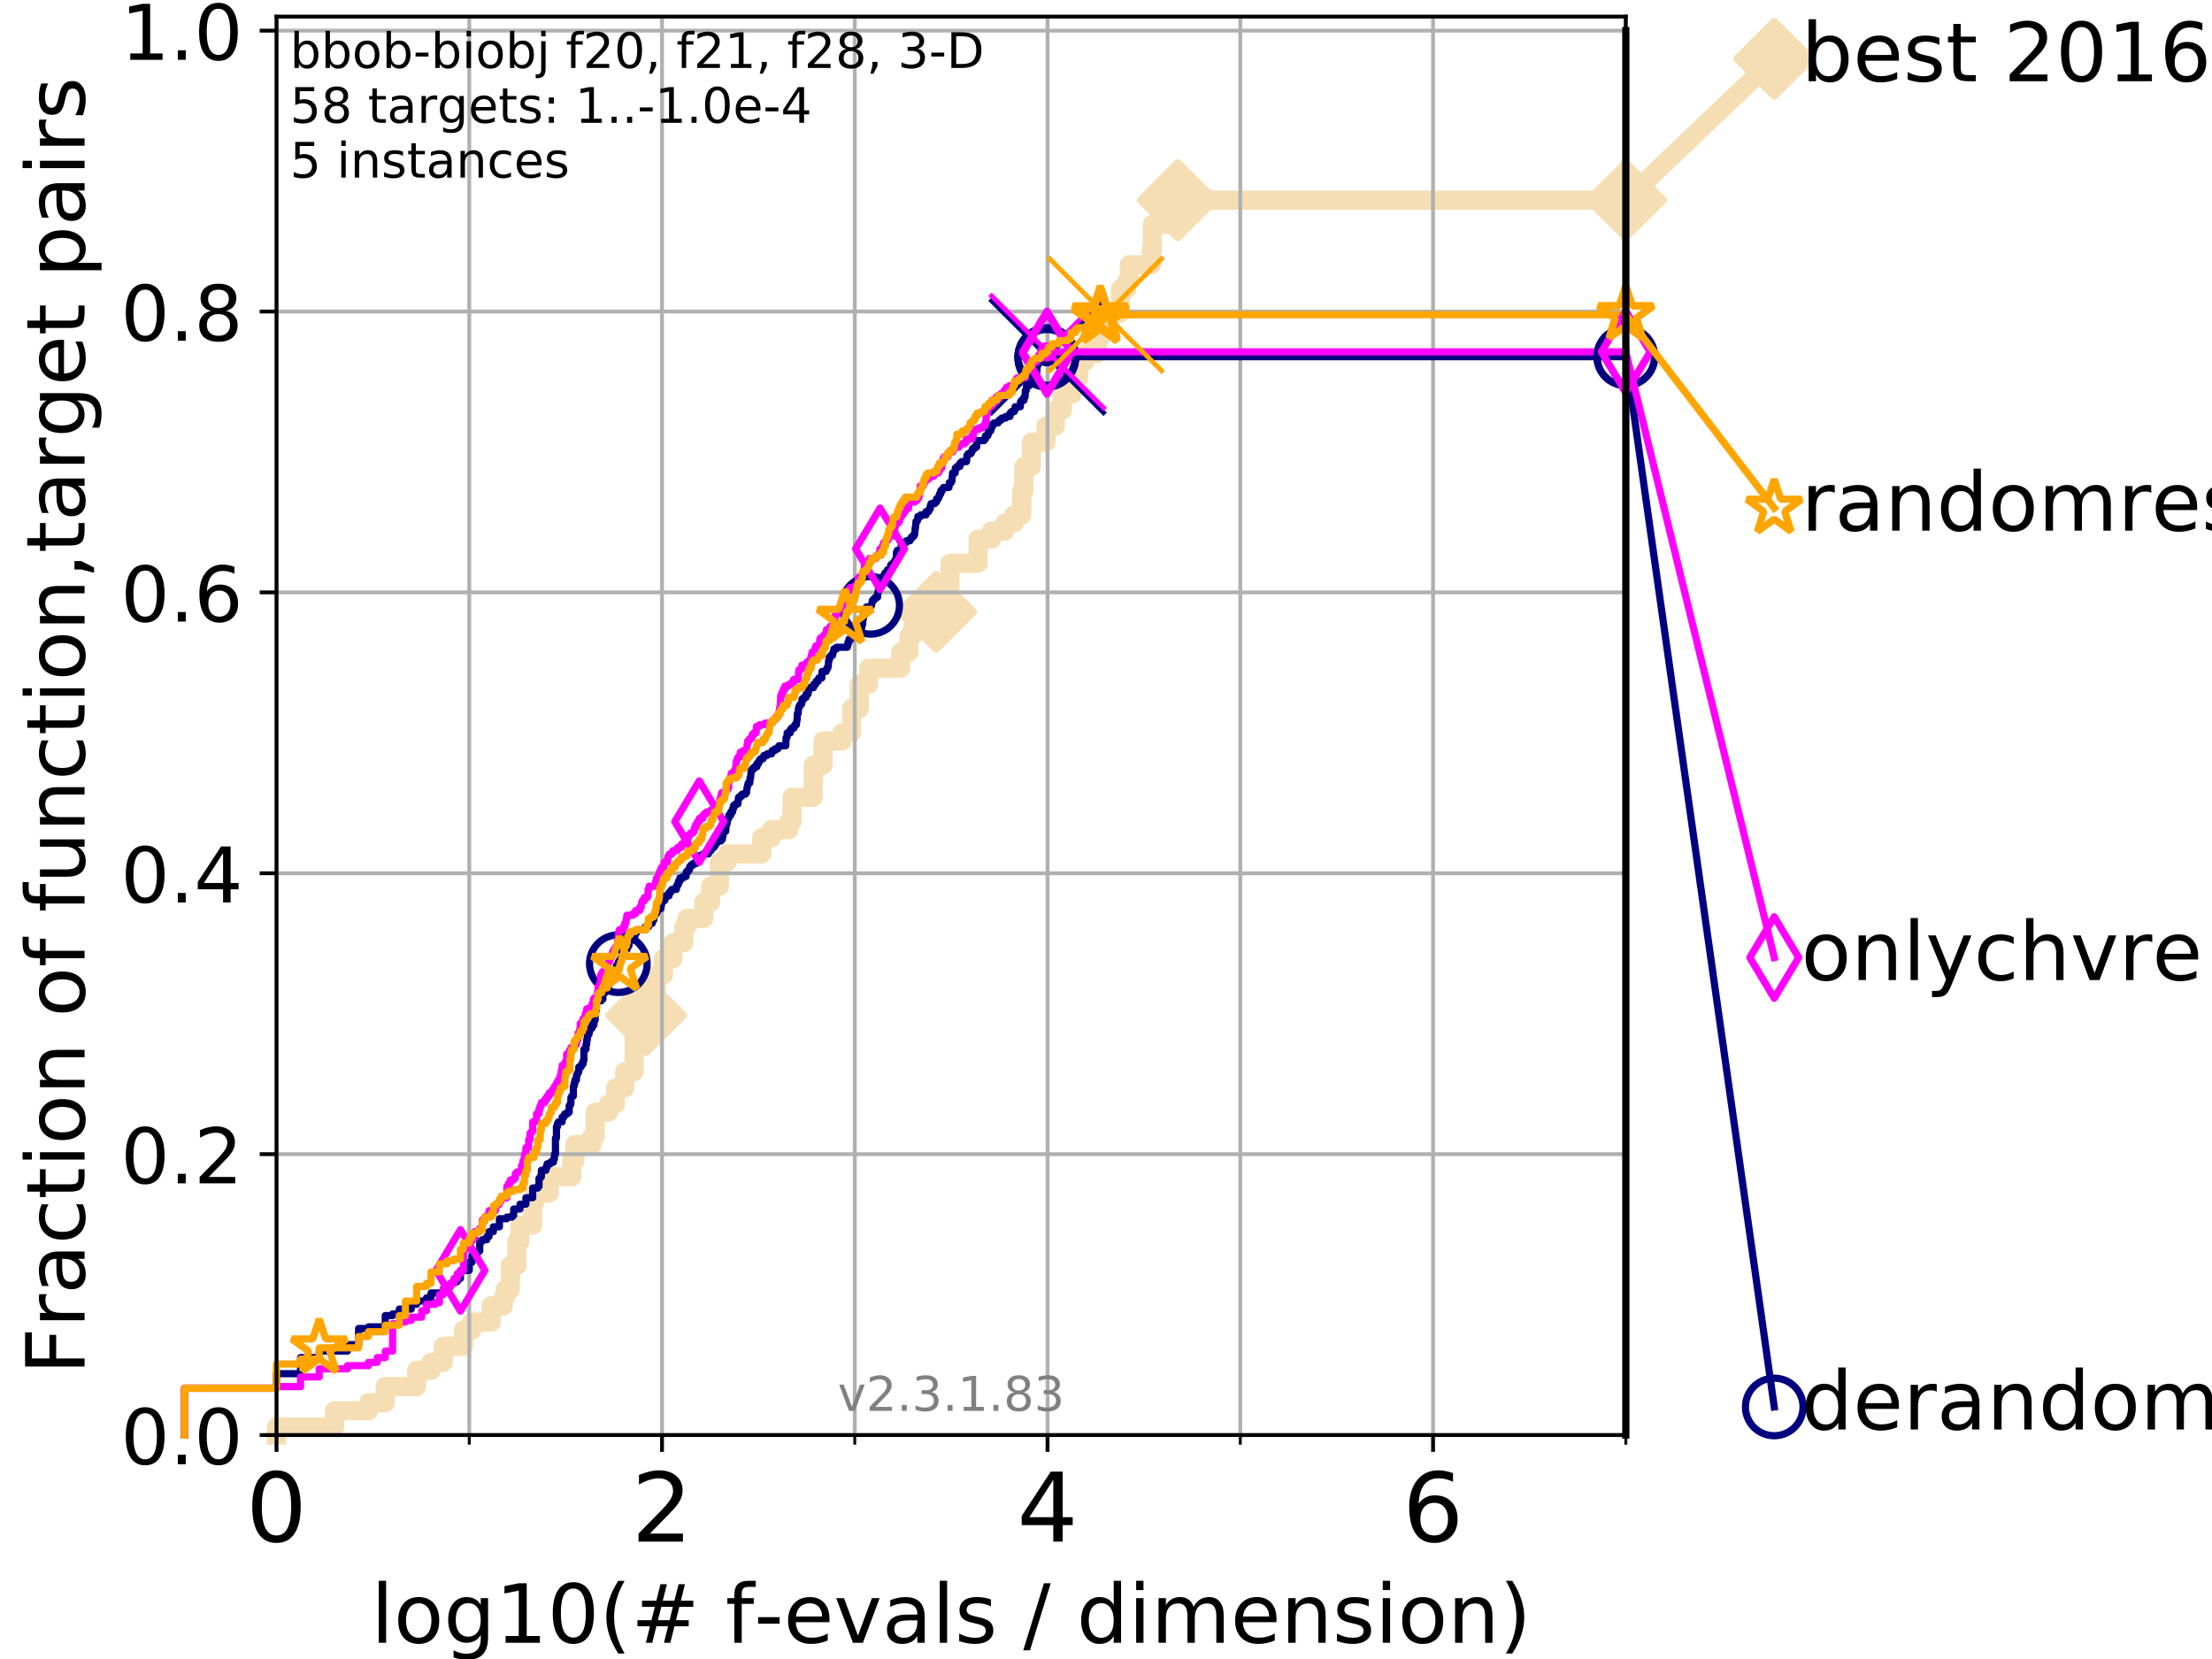 <?xml version="1.0" encoding="utf-8" standalone="no"?>
<!DOCTYPE svg PUBLIC "-//W3C//DTD SVG 1.1//EN"
  "http://www.w3.org/Graphics/SVG/1.1/DTD/svg11.dtd">
<!-- Created with matplotlib (https://matplotlib.org/) -->
<svg height="345.6pt" version="1.1" viewBox="0 0 460.8 345.6" width="460.8pt" xmlns="http://www.w3.org/2000/svg" xmlns:xlink="http://www.w3.org/1999/xlink">
 <defs>
  <style type="text/css">
*{stroke-linecap:butt;stroke-linejoin:round;}
  </style>
 </defs>
 <g id="figure_1">
  <g id="patch_1">
   <path d="M 0 345.6 
L 460.8 345.6 
L 460.8 0 
L 0 0 
z
" style="fill:#ffffff;"/>
  </g>
  <g id="axes_1">
   <g id="patch_2">
    <path d="M 57.6 298.944 
L 338.688 298.944 
L 338.688 3.456 
L 57.6 3.456 
z
" style="fill:#ffffff;"/>
   </g>
   <g id="line2d_1">
    <path d="M 57.6 298.944 
L 57.6 297.263 
L 69.688 297.263 
L 69.688 293.9 
L 76.759 293.9 
L 76.759 292.218 
L 80.259 292.218 
L 80.259 288.856 
L 86.793 288.856 
L 86.793 285.493 
L 89.79 285.493 
L 89.79 283.811 
L 92.347 283.811 
L 92.347 280.449 
L 96.552 280.449 
L 96.552 277.086 
L 98.327 277.086 
L 98.327 275.404 
L 102.331 275.404 
L 102.331 272.042 
L 104.826 272.042 
L 104.826 270.36 
L 105.21 270.36 
L 105.21 268.679 
L 106.312 268.679 
L 106.312 263.635 
L 107.68 263.635 
L 107.68 258.591 
L 108.326 258.591 
L 108.326 255.228 
L 110.969 255.228 
L 110.969 250.184 
L 111.506 250.184 
L 111.506 248.502 
L 114.419 248.502 
L 114.419 245.139 
L 119.097 245.139 
L 119.097 241.777 
L 119.768 241.777 
L 119.768 238.414 
L 123.327 238.414 
L 123.327 236.732 
L 123.985 236.732 
L 123.985 231.688 
L 126.729 231.688 
L 126.729 230.007 
L 128.21 230.007 
L 128.21 226.644 
L 130.128 226.644 
L 130.128 223.281 
L 132.101 223.281 
L 132.101 216.556 
L 133.277 216.556 
L 133.277 211.512 
L 134.591 211.512 
L 134.591 206.467 
L 136.708 206.467 
L 136.708 203.105 
L 138.199 203.105 
L 138.199 199.742 
L 140.196 199.742 
L 140.196 196.379 
L 142.442 196.379 
L 142.442 193.016 
L 143.101 193.016 
L 143.101 191.335 
L 146.609 191.335 
L 146.609 187.972 
L 148.032 187.972 
L 148.032 184.609 
L 149.882 184.609 
L 149.882 179.565 
L 151.502 179.565 
L 151.502 177.884 
L 158.679 177.884 
L 158.679 174.521 
L 160.712 174.521 
L 160.712 172.84 
L 164.334 172.84 
L 164.334 171.158 
L 164.986 171.158 
L 164.986 166.114 
L 169.36 166.114 
L 169.446 159.388 
L 171.468 159.388 
L 171.468 154.344 
L 175.423 154.344 
L 175.423 152.663 
L 177.397 152.663 
L 177.397 147.619 
L 178.994 147.619 
L 178.994 142.574 
L 180.938 142.574 
L 180.938 139.212 
L 187.628 139.212 
L 187.628 135.849 
L 189.345 135.849 
L 189.345 132.486 
L 190.16 132.486 
L 190.16 130.805 
L 191.964 130.805 
L 191.964 129.123 
L 195.031 129.123 
L 195.031 127.442 
L 197.805 127.442 
L 197.913 117.354 
L 203.756 117.354 
L 203.756 112.309 
L 206.504 112.309 
L 206.504 110.628 
L 209.313 110.628 
L 209.313 108.947 
L 211.237 108.947 
L 211.237 107.265 
L 212.854 107.265 
L 212.854 102.221 
L 213.278 102.221 
L 213.278 97.177 
L 214.847 97.177 
L 214.847 92.133 
L 217.884 92.133 
L 217.884 88.77 
L 219.835 88.77 
L 219.835 85.407 
L 221.314 85.407 
L 221.314 82.044 
L 223.396 82.044 
L 223.396 78.682 
L 224.689 78.682 
L 224.689 75.319 
L 225.992 75.319 
L 225.992 73.637 
L 228.598 73.637 
L 228.598 70.275 
L 229.31 70.275 
L 229.31 66.912 
L 231.085 66.912 
L 231.085 65.23 
L 233.419 65.23 
L 233.419 60.186 
L 234.75 60.186 
L 234.75 58.505 
L 235.261 58.505 
L 235.261 55.142 
L 239.886 55.142 
L 239.886 51.779 
L 240.06 51.779 
L 240.06 46.735 
L 245.382 46.735 
L 245.382 41.691 
L 338.688 41.691 
L 338.688 41.691 
" style="fill:none;stroke:#f5deb3;stroke-linecap:square;stroke-width:4;"/>
   </g>
   <g id="line2d_2">
    <defs>
     <path d="M 0 7.778 
L 7.778 0 
L 0 -7.778 
L -7.778 0 
z
" id="m65392adfab" style="stroke:#f5deb3;stroke-linejoin:miter;stroke-width:1.5;"/>
    </defs>
    <g>
     <use style="fill:#f5deb3;stroke:#f5deb3;stroke-linejoin:miter;stroke-width:1.5;" x="134.591" xlink:href="#m65392adfab" y="211.512"/>
     <use style="fill:#f5deb3;stroke:#f5deb3;stroke-linejoin:miter;stroke-width:1.5;" x="195.031" xlink:href="#m65392adfab" y="127.442"/>
     <use style="fill:#f5deb3;stroke:#f5deb3;stroke-linejoin:miter;stroke-width:1.5;" x="245.382" xlink:href="#m65392adfab" y="41.691"/>
     <use style="fill:#f5deb3;stroke:#f5deb3;stroke-linejoin:miter;stroke-width:1.5;" x="245.382" xlink:href="#m65392adfab" y="41.691"/>
     <use style="fill:#f5deb3;stroke:#f5deb3;stroke-linejoin:miter;stroke-width:1.5;" x="338.688" xlink:href="#m65392adfab" y="41.691"/>
    </g>
   </g>
   <g id="line2d_3">
    <path style="fill:none;stroke:#f5deb3;stroke-linecap:square;stroke-width:4;"/>
    <g/>
   </g>
   <g id="line2d_4">
    <path d="M 338.688 41.691 
L 369.608 12.233 
" style="fill:none;stroke:#f5deb3;stroke-linecap:square;stroke-width:4;"/>
    <g>
     <use style="fill:#f5deb3;stroke:#f5deb3;stroke-linejoin:miter;stroke-width:1.5;" x="338.688" xlink:href="#m65392adfab" y="41.691"/>
     <use style="fill:#f5deb3;stroke:#f5deb3;stroke-linejoin:miter;stroke-width:1.5;" x="369.608" xlink:href="#m65392adfab" y="12.233"/>
    </g>
   </g>
   <g id="matplotlib.axis_1">
    <g id="xtick_1">
     <g id="line2d_5">
      <path clip-path="url(#pecf331ebef)" d="M 57.6 298.944 
L 57.6 3.456 
" style="fill:none;stroke:#b0b0b0;stroke-linecap:square;stroke-width:0.8;"/>
     </g>
     <g id="line2d_6">
      <defs>
       <path d="M 0 0 
L 0 3.5 
" id="m5c6d322828" style="stroke:#000000;stroke-width:0.8;"/>
      </defs>
      <g>
       <use style="stroke:#000000;stroke-width:0.8;" x="57.6" xlink:href="#m5c6d322828" y="298.944"/>
      </g>
     </g>
     <g id="text_1">
      <!-- 0 -->
      <defs>
       <path d="M 31.781 66.406 
Q 24.172 66.406 20.328 58.906 
Q 16.5 51.422 16.5 36.375 
Q 16.5 21.391 20.328 13.891 
Q 24.172 6.391 31.781 6.391 
Q 39.453 6.391 43.281 13.891 
Q 47.125 21.391 47.125 36.375 
Q 47.125 51.422 43.281 58.906 
Q 39.453 66.406 31.781 66.406 
z
M 31.781 74.219 
Q 44.047 74.219 50.516 64.516 
Q 56.984 54.828 56.984 36.375 
Q 56.984 17.969 50.516 8.266 
Q 44.047 -1.422 31.781 -1.422 
Q 19.531 -1.422 13.062 8.266 
Q 6.594 17.969 6.594 36.375 
Q 6.594 54.828 13.062 64.516 
Q 19.531 74.219 31.781 74.219 
z
" id="DejaVuSans-48"/>
      </defs>
      <g transform="translate(51.237 321.141)scale(0.2 -0.2)">
       <use xlink:href="#DejaVuSans-48"/>
      </g>
     </g>
    </g>
    <g id="xtick_2">
     <g id="line2d_7">
      <path clip-path="url(#pecf331ebef)" d="M 137.911 298.944 
L 137.911 3.456 
" style="fill:none;stroke:#b0b0b0;stroke-linecap:square;stroke-width:0.8;"/>
     </g>
     <g id="line2d_8">
      <g>
       <use style="stroke:#000000;stroke-width:0.8;" x="137.911" xlink:href="#m5c6d322828" y="298.944"/>
      </g>
     </g>
     <g id="text_2">
      <!-- 2 -->
      <defs>
       <path d="M 19.188 8.297 
L 53.609 8.297 
L 53.609 0 
L 7.328 0 
L 7.328 8.297 
Q 12.938 14.109 22.625 23.891 
Q 32.328 33.688 34.812 36.531 
Q 39.547 41.844 41.422 45.531 
Q 43.312 49.219 43.312 52.781 
Q 43.312 58.594 39.234 62.25 
Q 35.156 65.922 28.609 65.922 
Q 23.969 65.922 18.812 64.312 
Q 13.672 62.703 7.812 59.422 
L 7.812 69.391 
Q 13.766 71.781 18.938 73 
Q 24.125 74.219 28.422 74.219 
Q 39.75 74.219 46.484 68.547 
Q 53.219 62.891 53.219 53.422 
Q 53.219 48.922 51.531 44.891 
Q 49.859 40.875 45.406 35.406 
Q 44.188 33.984 37.641 27.219 
Q 31.109 20.453 19.188 8.297 
z
" id="DejaVuSans-50"/>
      </defs>
      <g transform="translate(131.548 321.141)scale(0.2 -0.2)">
       <use xlink:href="#DejaVuSans-50"/>
      </g>
     </g>
    </g>
    <g id="xtick_3">
     <g id="line2d_9">
      <path clip-path="url(#pecf331ebef)" d="M 218.222 298.944 
L 218.222 3.456 
" style="fill:none;stroke:#b0b0b0;stroke-linecap:square;stroke-width:0.8;"/>
     </g>
     <g id="line2d_10">
      <g>
       <use style="stroke:#000000;stroke-width:0.8;" x="218.222" xlink:href="#m5c6d322828" y="298.944"/>
      </g>
     </g>
     <g id="text_3">
      <!-- 4 -->
      <defs>
       <path d="M 37.797 64.312 
L 12.891 25.391 
L 37.797 25.391 
z
M 35.203 72.906 
L 47.609 72.906 
L 47.609 25.391 
L 58.016 25.391 
L 58.016 17.188 
L 47.609 17.188 
L 47.609 0 
L 37.797 0 
L 37.797 17.188 
L 4.891 17.188 
L 4.891 26.703 
z
" id="DejaVuSans-52"/>
      </defs>
      <g transform="translate(211.859 321.141)scale(0.2 -0.2)">
       <use xlink:href="#DejaVuSans-52"/>
      </g>
     </g>
    </g>
    <g id="xtick_4">
     <g id="line2d_11">
      <path clip-path="url(#pecf331ebef)" d="M 298.533 298.944 
L 298.533 3.456 
" style="fill:none;stroke:#b0b0b0;stroke-linecap:square;stroke-width:0.8;"/>
     </g>
     <g id="line2d_12">
      <g>
       <use style="stroke:#000000;stroke-width:0.8;" x="298.533" xlink:href="#m5c6d322828" y="298.944"/>
      </g>
     </g>
     <g id="text_4">
      <!-- 6 -->
      <defs>
       <path d="M 33.016 40.375 
Q 26.375 40.375 22.484 35.828 
Q 18.609 31.297 18.609 23.391 
Q 18.609 15.531 22.484 10.953 
Q 26.375 6.391 33.016 6.391 
Q 39.656 6.391 43.531 10.953 
Q 47.406 15.531 47.406 23.391 
Q 47.406 31.297 43.531 35.828 
Q 39.656 40.375 33.016 40.375 
z
M 52.594 71.297 
L 52.594 62.312 
Q 48.875 64.062 45.094 64.984 
Q 41.312 65.922 37.594 65.922 
Q 27.828 65.922 22.672 59.328 
Q 17.531 52.734 16.797 39.406 
Q 19.672 43.656 24.016 45.922 
Q 28.375 48.188 33.594 48.188 
Q 44.578 48.188 50.953 41.516 
Q 57.328 34.859 57.328 23.391 
Q 57.328 12.156 50.688 5.359 
Q 44.047 -1.422 33.016 -1.422 
Q 20.359 -1.422 13.672 8.266 
Q 6.984 17.969 6.984 36.375 
Q 6.984 53.656 15.188 63.938 
Q 23.391 74.219 37.203 74.219 
Q 40.922 74.219 44.703 73.484 
Q 48.484 72.75 52.594 71.297 
z
" id="DejaVuSans-54"/>
      </defs>
      <g transform="translate(292.17 321.141)scale(0.2 -0.2)">
       <use xlink:href="#DejaVuSans-54"/>
      </g>
     </g>
    </g>
    <g id="xtick_5">
     <g id="line2d_13">
      <path clip-path="url(#pecf331ebef)" d="M 97.755 298.944 
L 97.755 3.456 
" style="fill:none;stroke:#b0b0b0;stroke-linecap:square;stroke-width:0.8;"/>
     </g>
     <g id="line2d_14">
      <defs>
       <path d="M 0 0 
L 0 2 
" id="mf30c18edec" style="stroke:#000000;stroke-width:0.6;"/>
      </defs>
      <g>
       <use style="stroke:#000000;stroke-width:0.6;" x="97.755" xlink:href="#mf30c18edec" y="298.944"/>
      </g>
     </g>
    </g>
    <g id="xtick_6">
     <g id="line2d_15">
      <path clip-path="url(#pecf331ebef)" d="M 178.066 298.944 
L 178.066 3.456 
" style="fill:none;stroke:#b0b0b0;stroke-linecap:square;stroke-width:0.8;"/>
     </g>
     <g id="line2d_16">
      <g>
       <use style="stroke:#000000;stroke-width:0.6;" x="178.066" xlink:href="#mf30c18edec" y="298.944"/>
      </g>
     </g>
    </g>
    <g id="xtick_7">
     <g id="line2d_17">
      <path clip-path="url(#pecf331ebef)" d="M 258.377 298.944 
L 258.377 3.456 
" style="fill:none;stroke:#b0b0b0;stroke-linecap:square;stroke-width:0.8;"/>
     </g>
     <g id="line2d_18">
      <g>
       <use style="stroke:#000000;stroke-width:0.6;" x="258.377" xlink:href="#mf30c18edec" y="298.944"/>
      </g>
     </g>
    </g>
    <g id="xtick_8">
     <g id="line2d_19">
      <path clip-path="url(#pecf331ebef)" d="M 338.688 298.944 
L 338.688 3.456 
" style="fill:none;stroke:#b0b0b0;stroke-linecap:square;stroke-width:0.8;"/>
     </g>
     <g id="line2d_20">
      <g>
       <use style="stroke:#000000;stroke-width:0.6;" x="338.688" xlink:href="#mf30c18edec" y="298.944"/>
      </g>
     </g>
    </g>
    <g id="text_5">
     <!-- log10(# f-evals / dimension) -->
     <defs>
      <path d="M 9.422 75.984 
L 18.406 75.984 
L 18.406 0 
L 9.422 0 
z
" id="DejaVuSans-108"/>
      <path d="M 30.609 48.391 
Q 23.391 48.391 19.188 42.75 
Q 14.984 37.109 14.984 27.297 
Q 14.984 17.484 19.156 11.844 
Q 23.344 6.203 30.609 6.203 
Q 37.797 6.203 41.984 11.859 
Q 46.188 17.531 46.188 27.297 
Q 46.188 37.016 41.984 42.703 
Q 37.797 48.391 30.609 48.391 
z
M 30.609 56 
Q 42.328 56 49.016 48.375 
Q 55.719 40.766 55.719 27.297 
Q 55.719 13.875 49.016 6.219 
Q 42.328 -1.422 30.609 -1.422 
Q 18.844 -1.422 12.172 6.219 
Q 5.516 13.875 5.516 27.297 
Q 5.516 40.766 12.172 48.375 
Q 18.844 56 30.609 56 
z
" id="DejaVuSans-111"/>
      <path d="M 45.406 27.984 
Q 45.406 37.75 41.375 43.109 
Q 37.359 48.484 30.078 48.484 
Q 22.859 48.484 18.828 43.109 
Q 14.797 37.75 14.797 27.984 
Q 14.797 18.266 18.828 12.891 
Q 22.859 7.516 30.078 7.516 
Q 37.359 7.516 41.375 12.891 
Q 45.406 18.266 45.406 27.984 
z
M 54.391 6.781 
Q 54.391 -7.172 48.188 -13.984 
Q 42 -20.797 29.203 -20.797 
Q 24.469 -20.797 20.266 -20.094 
Q 16.062 -19.391 12.109 -17.922 
L 12.109 -9.188 
Q 16.062 -11.328 19.922 -12.344 
Q 23.781 -13.375 27.781 -13.375 
Q 36.625 -13.375 41.016 -8.766 
Q 45.406 -4.156 45.406 5.172 
L 45.406 9.625 
Q 42.625 4.781 38.281 2.391 
Q 33.938 0 27.875 0 
Q 17.828 0 11.672 7.656 
Q 5.516 15.328 5.516 27.984 
Q 5.516 40.672 11.672 48.328 
Q 17.828 56 27.875 56 
Q 33.938 56 38.281 53.609 
Q 42.625 51.219 45.406 46.391 
L 45.406 54.688 
L 54.391 54.688 
z
" id="DejaVuSans-103"/>
      <path d="M 12.406 8.297 
L 28.516 8.297 
L 28.516 63.922 
L 10.984 60.406 
L 10.984 69.391 
L 28.422 72.906 
L 38.281 72.906 
L 38.281 8.297 
L 54.391 8.297 
L 54.391 0 
L 12.406 0 
z
" id="DejaVuSans-49"/>
      <path d="M 31 75.875 
Q 24.469 64.656 21.281 53.656 
Q 18.109 42.672 18.109 31.391 
Q 18.109 20.125 21.312 9.062 
Q 24.516 -2 31 -13.188 
L 23.188 -13.188 
Q 15.875 -1.703 12.234 9.375 
Q 8.594 20.453 8.594 31.391 
Q 8.594 42.281 12.203 53.312 
Q 15.828 64.359 23.188 75.875 
z
" id="DejaVuSans-40"/>
      <path d="M 51.125 44 
L 36.922 44 
L 32.812 27.688 
L 47.125 27.688 
z
M 43.797 71.781 
L 38.719 51.516 
L 52.984 51.516 
L 58.109 71.781 
L 65.922 71.781 
L 60.891 51.516 
L 76.125 51.516 
L 76.125 44 
L 58.984 44 
L 54.984 27.688 
L 70.516 27.688 
L 70.516 20.219 
L 53.078 20.219 
L 48 0 
L 40.188 0 
L 45.219 20.219 
L 30.906 20.219 
L 25.875 0 
L 18.016 0 
L 23.094 20.219 
L 7.719 20.219 
L 7.719 27.688 
L 24.906 27.688 
L 29 44 
L 13.281 44 
L 13.281 51.516 
L 30.906 51.516 
L 35.891 71.781 
z
" id="DejaVuSans-35"/>
      <path id="DejaVuSans-32"/>
      <path d="M 37.109 75.984 
L 37.109 68.5 
L 28.516 68.5 
Q 23.688 68.5 21.797 66.547 
Q 19.922 64.594 19.922 59.516 
L 19.922 54.688 
L 34.719 54.688 
L 34.719 47.703 
L 19.922 47.703 
L 19.922 0 
L 10.891 0 
L 10.891 47.703 
L 2.297 47.703 
L 2.297 54.688 
L 10.891 54.688 
L 10.891 58.5 
Q 10.891 67.625 15.141 71.797 
Q 19.391 75.984 28.609 75.984 
z
" id="DejaVuSans-102"/>
      <path d="M 4.891 31.391 
L 31.203 31.391 
L 31.203 23.391 
L 4.891 23.391 
z
" id="DejaVuSans-45"/>
      <path d="M 56.203 29.594 
L 56.203 25.203 
L 14.891 25.203 
Q 15.484 15.922 20.484 11.062 
Q 25.484 6.203 34.422 6.203 
Q 39.594 6.203 44.453 7.469 
Q 49.312 8.734 54.109 11.281 
L 54.109 2.781 
Q 49.266 0.734 44.188 -0.344 
Q 39.109 -1.422 33.891 -1.422 
Q 20.797 -1.422 13.156 6.188 
Q 5.516 13.812 5.516 26.812 
Q 5.516 40.234 12.766 48.109 
Q 20.016 56 32.328 56 
Q 43.359 56 49.781 48.891 
Q 56.203 41.797 56.203 29.594 
z
M 47.219 32.234 
Q 47.125 39.594 43.094 43.984 
Q 39.062 48.391 32.422 48.391 
Q 24.906 48.391 20.391 44.141 
Q 15.875 39.891 15.188 32.172 
z
" id="DejaVuSans-101"/>
      <path d="M 2.984 54.688 
L 12.5 54.688 
L 29.594 8.797 
L 46.688 54.688 
L 56.203 54.688 
L 35.688 0 
L 23.484 0 
z
" id="DejaVuSans-118"/>
      <path d="M 34.281 27.484 
Q 23.391 27.484 19.188 25 
Q 14.984 22.516 14.984 16.5 
Q 14.984 11.719 18.141 8.906 
Q 21.297 6.109 26.703 6.109 
Q 34.188 6.109 38.703 11.406 
Q 43.219 16.703 43.219 25.484 
L 43.219 27.484 
z
M 52.203 31.203 
L 52.203 0 
L 43.219 0 
L 43.219 8.297 
Q 40.141 3.328 35.547 0.953 
Q 30.953 -1.422 24.312 -1.422 
Q 15.922 -1.422 10.953 3.297 
Q 6 8.016 6 15.922 
Q 6 25.141 12.172 29.828 
Q 18.359 34.516 30.609 34.516 
L 43.219 34.516 
L 43.219 35.406 
Q 43.219 41.609 39.141 45 
Q 35.062 48.391 27.688 48.391 
Q 23 48.391 18.547 47.266 
Q 14.109 46.141 10.016 43.891 
L 10.016 52.203 
Q 14.938 54.109 19.578 55.047 
Q 24.219 56 28.609 56 
Q 40.484 56 46.344 49.844 
Q 52.203 43.703 52.203 31.203 
z
" id="DejaVuSans-97"/>
      <path d="M 44.281 53.078 
L 44.281 44.578 
Q 40.484 46.531 36.375 47.5 
Q 32.281 48.484 27.875 48.484 
Q 21.188 48.484 17.844 46.438 
Q 14.5 44.391 14.5 40.281 
Q 14.5 37.156 16.891 35.375 
Q 19.281 33.594 26.516 31.984 
L 29.594 31.297 
Q 39.156 29.25 43.188 25.516 
Q 47.219 21.781 47.219 15.094 
Q 47.219 7.469 41.188 3.016 
Q 35.156 -1.422 24.609 -1.422 
Q 20.219 -1.422 15.453 -0.562 
Q 10.688 0.297 5.422 2 
L 5.422 11.281 
Q 10.406 8.688 15.234 7.391 
Q 20.062 6.109 24.812 6.109 
Q 31.156 6.109 34.562 8.281 
Q 37.984 10.453 37.984 14.406 
Q 37.984 18.062 35.516 20.016 
Q 33.062 21.969 24.703 23.781 
L 21.578 24.516 
Q 13.234 26.266 9.516 29.906 
Q 5.812 33.547 5.812 39.891 
Q 5.812 47.609 11.281 51.797 
Q 16.75 56 26.812 56 
Q 31.781 56 36.172 55.266 
Q 40.578 54.547 44.281 53.078 
z
" id="DejaVuSans-115"/>
      <path d="M 25.391 72.906 
L 33.688 72.906 
L 8.297 -9.281 
L 0 -9.281 
z
" id="DejaVuSans-47"/>
      <path d="M 45.406 46.391 
L 45.406 75.984 
L 54.391 75.984 
L 54.391 0 
L 45.406 0 
L 45.406 8.203 
Q 42.578 3.328 38.25 0.953 
Q 33.938 -1.422 27.875 -1.422 
Q 17.969 -1.422 11.734 6.484 
Q 5.516 14.406 5.516 27.297 
Q 5.516 40.188 11.734 48.094 
Q 17.969 56 27.875 56 
Q 33.938 56 38.25 53.625 
Q 42.578 51.266 45.406 46.391 
z
M 14.797 27.297 
Q 14.797 17.391 18.875 11.75 
Q 22.953 6.109 30.078 6.109 
Q 37.203 6.109 41.297 11.75 
Q 45.406 17.391 45.406 27.297 
Q 45.406 37.203 41.297 42.844 
Q 37.203 48.484 30.078 48.484 
Q 22.953 48.484 18.875 42.844 
Q 14.797 37.203 14.797 27.297 
z
" id="DejaVuSans-100"/>
      <path d="M 9.422 54.688 
L 18.406 54.688 
L 18.406 0 
L 9.422 0 
z
M 9.422 75.984 
L 18.406 75.984 
L 18.406 64.594 
L 9.422 64.594 
z
" id="DejaVuSans-105"/>
      <path d="M 52 44.188 
Q 55.375 50.25 60.062 53.125 
Q 64.75 56 71.094 56 
Q 79.641 56 84.281 50.016 
Q 88.922 44.047 88.922 33.016 
L 88.922 0 
L 79.891 0 
L 79.891 32.719 
Q 79.891 40.578 77.094 44.375 
Q 74.312 48.188 68.609 48.188 
Q 61.625 48.188 57.562 43.547 
Q 53.516 38.922 53.516 30.906 
L 53.516 0 
L 44.484 0 
L 44.484 32.719 
Q 44.484 40.625 41.703 44.406 
Q 38.922 48.188 33.109 48.188 
Q 26.219 48.188 22.156 43.531 
Q 18.109 38.875 18.109 30.906 
L 18.109 0 
L 9.078 0 
L 9.078 54.688 
L 18.109 54.688 
L 18.109 46.188 
Q 21.188 51.219 25.484 53.609 
Q 29.781 56 35.688 56 
Q 41.656 56 45.828 52.969 
Q 50 49.953 52 44.188 
z
" id="DejaVuSans-109"/>
      <path d="M 54.891 33.016 
L 54.891 0 
L 45.906 0 
L 45.906 32.719 
Q 45.906 40.484 42.875 44.328 
Q 39.844 48.188 33.797 48.188 
Q 26.516 48.188 22.312 43.547 
Q 18.109 38.922 18.109 30.906 
L 18.109 0 
L 9.078 0 
L 9.078 54.688 
L 18.109 54.688 
L 18.109 46.188 
Q 21.344 51.125 25.703 53.562 
Q 30.078 56 35.797 56 
Q 45.219 56 50.047 50.172 
Q 54.891 44.344 54.891 33.016 
z
" id="DejaVuSans-110"/>
      <path d="M 8.016 75.875 
L 15.828 75.875 
Q 23.141 64.359 26.781 53.312 
Q 30.422 42.281 30.422 31.391 
Q 30.422 20.453 26.781 9.375 
Q 23.141 -1.703 15.828 -13.188 
L 8.016 -13.188 
Q 14.5 -2 17.703 9.062 
Q 20.906 20.125 20.906 31.391 
Q 20.906 42.672 17.703 53.656 
Q 14.5 64.656 8.016 75.875 
z
" id="DejaVuSans-41"/>
     </defs>
     <g transform="translate(77.303 342.218)scale(0.17 -0.17)">
      <use xlink:href="#DejaVuSans-108"/>
      <use x="27.783" xlink:href="#DejaVuSans-111"/>
      <use x="88.965" xlink:href="#DejaVuSans-103"/>
      <use x="152.441" xlink:href="#DejaVuSans-49"/>
      <use x="216.064" xlink:href="#DejaVuSans-48"/>
      <use x="279.688" xlink:href="#DejaVuSans-40"/>
      <use x="318.701" xlink:href="#DejaVuSans-35"/>
      <use x="402.49" xlink:href="#DejaVuSans-32"/>
      <use x="434.277" xlink:href="#DejaVuSans-102"/>
      <use x="469.404" xlink:href="#DejaVuSans-45"/>
      <use x="505.488" xlink:href="#DejaVuSans-101"/>
      <use x="567.012" xlink:href="#DejaVuSans-118"/>
      <use x="626.191" xlink:href="#DejaVuSans-97"/>
      <use x="687.471" xlink:href="#DejaVuSans-108"/>
      <use x="715.254" xlink:href="#DejaVuSans-115"/>
      <use x="767.354" xlink:href="#DejaVuSans-32"/>
      <use x="799.141" xlink:href="#DejaVuSans-47"/>
      <use x="832.832" xlink:href="#DejaVuSans-32"/>
      <use x="864.619" xlink:href="#DejaVuSans-100"/>
      <use x="928.096" xlink:href="#DejaVuSans-105"/>
      <use x="955.879" xlink:href="#DejaVuSans-109"/>
      <use x="1053.291" xlink:href="#DejaVuSans-101"/>
      <use x="1114.814" xlink:href="#DejaVuSans-110"/>
      <use x="1178.193" xlink:href="#DejaVuSans-115"/>
      <use x="1230.293" xlink:href="#DejaVuSans-105"/>
      <use x="1258.076" xlink:href="#DejaVuSans-111"/>
      <use x="1319.258" xlink:href="#DejaVuSans-110"/>
      <use x="1382.637" xlink:href="#DejaVuSans-41"/>
     </g>
    </g>
   </g>
   <g id="matplotlib.axis_2">
    <g id="ytick_1">
     <g id="line2d_21">
      <path clip-path="url(#pecf331ebef)" d="M 57.6 298.944 
L 338.688 298.944 
" style="fill:none;stroke:#b0b0b0;stroke-linecap:square;stroke-width:0.8;"/>
     </g>
     <g id="line2d_22">
      <defs>
       <path d="M 0 0 
L -3.5 0 
" id="m8f1c171b5b" style="stroke:#000000;stroke-width:0.8;"/>
      </defs>
      <g>
       <use style="stroke:#000000;stroke-width:0.8;" x="57.6" xlink:href="#m8f1c171b5b" y="298.944"/>
      </g>
     </g>
     <g id="text_6">
      <!-- 0.0 -->
      <defs>
       <path d="M 10.688 12.406 
L 21 12.406 
L 21 0 
L 10.688 0 
z
" id="DejaVuSans-46"/>
      </defs>
      <g transform="translate(25.155 305.023)scale(0.16 -0.16)">
       <use xlink:href="#DejaVuSans-48"/>
       <use x="63.623" xlink:href="#DejaVuSans-46"/>
       <use x="95.41" xlink:href="#DejaVuSans-48"/>
      </g>
     </g>
    </g>
    <g id="ytick_2">
     <g id="line2d_23">
      <path clip-path="url(#pecf331ebef)" d="M 57.6 240.432 
L 338.688 240.432 
" style="fill:none;stroke:#b0b0b0;stroke-linecap:square;stroke-width:0.8;"/>
     </g>
     <g id="line2d_24">
      <g>
       <use style="stroke:#000000;stroke-width:0.8;" x="57.6" xlink:href="#m8f1c171b5b" y="240.432"/>
      </g>
     </g>
     <g id="text_7">
      <!-- 0.2 -->
      <g transform="translate(25.155 246.51)scale(0.16 -0.16)">
       <use xlink:href="#DejaVuSans-48"/>
       <use x="63.623" xlink:href="#DejaVuSans-46"/>
       <use x="95.41" xlink:href="#DejaVuSans-50"/>
      </g>
     </g>
    </g>
    <g id="ytick_3">
     <g id="line2d_25">
      <path clip-path="url(#pecf331ebef)" d="M 57.6 181.919 
L 338.688 181.919 
" style="fill:none;stroke:#b0b0b0;stroke-linecap:square;stroke-width:0.8;"/>
     </g>
     <g id="line2d_26">
      <g>
       <use style="stroke:#000000;stroke-width:0.8;" x="57.6" xlink:href="#m8f1c171b5b" y="181.919"/>
      </g>
     </g>
     <g id="text_8">
      <!-- 0.4 -->
      <g transform="translate(25.155 187.998)scale(0.16 -0.16)">
       <use xlink:href="#DejaVuSans-48"/>
       <use x="63.623" xlink:href="#DejaVuSans-46"/>
       <use x="95.41" xlink:href="#DejaVuSans-52"/>
      </g>
     </g>
    </g>
    <g id="ytick_4">
     <g id="line2d_27">
      <path clip-path="url(#pecf331ebef)" d="M 57.6 123.407 
L 338.688 123.407 
" style="fill:none;stroke:#b0b0b0;stroke-linecap:square;stroke-width:0.8;"/>
     </g>
     <g id="line2d_28">
      <g>
       <use style="stroke:#000000;stroke-width:0.8;" x="57.6" xlink:href="#m8f1c171b5b" y="123.407"/>
      </g>
     </g>
     <g id="text_9">
      <!-- 0.6 -->
      <g transform="translate(25.155 129.485)scale(0.16 -0.16)">
       <use xlink:href="#DejaVuSans-48"/>
       <use x="63.623" xlink:href="#DejaVuSans-46"/>
       <use x="95.41" xlink:href="#DejaVuSans-54"/>
      </g>
     </g>
    </g>
    <g id="ytick_5">
     <g id="line2d_29">
      <path clip-path="url(#pecf331ebef)" d="M 57.6 64.894 
L 338.688 64.894 
" style="fill:none;stroke:#b0b0b0;stroke-linecap:square;stroke-width:0.8;"/>
     </g>
     <g id="line2d_30">
      <g>
       <use style="stroke:#000000;stroke-width:0.8;" x="57.6" xlink:href="#m8f1c171b5b" y="64.894"/>
      </g>
     </g>
     <g id="text_10">
      <!-- 0.8 -->
      <defs>
       <path d="M 31.781 34.625 
Q 24.75 34.625 20.719 30.859 
Q 16.703 27.094 16.703 20.516 
Q 16.703 13.922 20.719 10.156 
Q 24.75 6.391 31.781 6.391 
Q 38.812 6.391 42.859 10.172 
Q 46.922 13.969 46.922 20.516 
Q 46.922 27.094 42.891 30.859 
Q 38.875 34.625 31.781 34.625 
z
M 21.922 38.812 
Q 15.578 40.375 12.031 44.719 
Q 8.5 49.078 8.5 55.328 
Q 8.5 64.062 14.719 69.141 
Q 20.953 74.219 31.781 74.219 
Q 42.672 74.219 48.875 69.141 
Q 55.078 64.062 55.078 55.328 
Q 55.078 49.078 51.531 44.719 
Q 48 40.375 41.703 38.812 
Q 48.828 37.156 52.797 32.312 
Q 56.781 27.484 56.781 20.516 
Q 56.781 9.906 50.312 4.234 
Q 43.844 -1.422 31.781 -1.422 
Q 19.734 -1.422 13.25 4.234 
Q 6.781 9.906 6.781 20.516 
Q 6.781 27.484 10.781 32.312 
Q 14.797 37.156 21.922 38.812 
z
M 18.312 54.391 
Q 18.312 48.734 21.844 45.562 
Q 25.391 42.391 31.781 42.391 
Q 38.141 42.391 41.719 45.562 
Q 45.312 48.734 45.312 54.391 
Q 45.312 60.062 41.719 63.234 
Q 38.141 66.406 31.781 66.406 
Q 25.391 66.406 21.844 63.234 
Q 18.312 60.062 18.312 54.391 
z
" id="DejaVuSans-56"/>
      </defs>
      <g transform="translate(25.155 70.973)scale(0.16 -0.16)">
       <use xlink:href="#DejaVuSans-48"/>
       <use x="63.623" xlink:href="#DejaVuSans-46"/>
       <use x="95.41" xlink:href="#DejaVuSans-56"/>
      </g>
     </g>
    </g>
    <g id="ytick_6">
     <g id="line2d_31">
      <path clip-path="url(#pecf331ebef)" d="M 57.6 6.382 
L 338.688 6.382 
" style="fill:none;stroke:#b0b0b0;stroke-linecap:square;stroke-width:0.8;"/>
     </g>
     <g id="line2d_32">
      <g>
       <use style="stroke:#000000;stroke-width:0.8;" x="57.6" xlink:href="#m8f1c171b5b" y="6.382"/>
      </g>
     </g>
     <g id="text_11">
      <!-- 1.0 -->
      <g transform="translate(25.155 12.46)scale(0.16 -0.16)">
       <use xlink:href="#DejaVuSans-49"/>
       <use x="63.623" xlink:href="#DejaVuSans-46"/>
       <use x="95.41" xlink:href="#DejaVuSans-48"/>
      </g>
     </g>
    </g>
    <g id="text_12">
     <!-- Fraction of function,target pairs -->
     <defs>
      <path d="M 9.812 72.906 
L 51.703 72.906 
L 51.703 64.594 
L 19.672 64.594 
L 19.672 43.109 
L 48.578 43.109 
L 48.578 34.812 
L 19.672 34.812 
L 19.672 0 
L 9.812 0 
z
" id="DejaVuSans-70"/>
      <path d="M 41.109 46.297 
Q 39.594 47.172 37.812 47.578 
Q 36.031 48 33.891 48 
Q 26.266 48 22.188 43.047 
Q 18.109 38.094 18.109 28.812 
L 18.109 0 
L 9.078 0 
L 9.078 54.688 
L 18.109 54.688 
L 18.109 46.188 
Q 20.953 51.172 25.484 53.578 
Q 30.031 56 36.531 56 
Q 37.453 56 38.578 55.875 
Q 39.703 55.766 41.062 55.516 
z
" id="DejaVuSans-114"/>
      <path d="M 48.781 52.594 
L 48.781 44.188 
Q 44.969 46.297 41.141 47.344 
Q 37.312 48.391 33.406 48.391 
Q 24.656 48.391 19.812 42.844 
Q 14.984 37.312 14.984 27.297 
Q 14.984 17.281 19.812 11.734 
Q 24.656 6.203 33.406 6.203 
Q 37.312 6.203 41.141 7.25 
Q 44.969 8.297 48.781 10.406 
L 48.781 2.094 
Q 45.016 0.344 40.984 -0.531 
Q 36.969 -1.422 32.422 -1.422 
Q 20.062 -1.422 12.781 6.344 
Q 5.516 14.109 5.516 27.297 
Q 5.516 40.672 12.859 48.328 
Q 20.219 56 33.016 56 
Q 37.156 56 41.109 55.141 
Q 45.062 54.297 48.781 52.594 
z
" id="DejaVuSans-99"/>
      <path d="M 18.312 70.219 
L 18.312 54.688 
L 36.812 54.688 
L 36.812 47.703 
L 18.312 47.703 
L 18.312 18.016 
Q 18.312 11.328 20.141 9.422 
Q 21.969 7.516 27.594 7.516 
L 36.812 7.516 
L 36.812 0 
L 27.594 0 
Q 17.188 0 13.234 3.875 
Q 9.281 7.766 9.281 18.016 
L 9.281 47.703 
L 2.688 47.703 
L 2.688 54.688 
L 9.281 54.688 
L 9.281 70.219 
z
" id="DejaVuSans-116"/>
      <path d="M 8.5 21.578 
L 8.5 54.688 
L 17.484 54.688 
L 17.484 21.922 
Q 17.484 14.156 20.5 10.266 
Q 23.531 6.391 29.594 6.391 
Q 36.859 6.391 41.078 11.031 
Q 45.312 15.672 45.312 23.688 
L 45.312 54.688 
L 54.297 54.688 
L 54.297 0 
L 45.312 0 
L 45.312 8.406 
Q 42.047 3.422 37.719 1 
Q 33.406 -1.422 27.688 -1.422 
Q 18.266 -1.422 13.375 4.438 
Q 8.5 10.297 8.5 21.578 
z
M 31.109 56 
z
" id="DejaVuSans-117"/>
      <path d="M 11.719 12.406 
L 22.016 12.406 
L 22.016 4 
L 14.016 -11.625 
L 7.719 -11.625 
L 11.719 4 
z
" id="DejaVuSans-44"/>
      <path d="M 18.109 8.203 
L 18.109 -20.797 
L 9.078 -20.797 
L 9.078 54.688 
L 18.109 54.688 
L 18.109 46.391 
Q 20.953 51.266 25.266 53.625 
Q 29.594 56 35.594 56 
Q 45.562 56 51.781 48.094 
Q 58.016 40.188 58.016 27.297 
Q 58.016 14.406 51.781 6.484 
Q 45.562 -1.422 35.594 -1.422 
Q 29.594 -1.422 25.266 0.953 
Q 20.953 3.328 18.109 8.203 
z
M 48.688 27.297 
Q 48.688 37.203 44.609 42.844 
Q 40.531 48.484 33.406 48.484 
Q 26.266 48.484 22.188 42.844 
Q 18.109 37.203 18.109 27.297 
Q 18.109 17.391 22.188 11.75 
Q 26.266 6.109 33.406 6.109 
Q 40.531 6.109 44.609 11.75 
Q 48.688 17.391 48.688 27.297 
z
" id="DejaVuSans-112"/>
     </defs>
     <g transform="translate(17.62 286.339)rotate(-90)scale(0.17 -0.17)">
      <use xlink:href="#DejaVuSans-70"/>
      <use x="57.41" xlink:href="#DejaVuSans-114"/>
      <use x="98.523" xlink:href="#DejaVuSans-97"/>
      <use x="159.803" xlink:href="#DejaVuSans-99"/>
      <use x="214.783" xlink:href="#DejaVuSans-116"/>
      <use x="253.992" xlink:href="#DejaVuSans-105"/>
      <use x="281.775" xlink:href="#DejaVuSans-111"/>
      <use x="342.957" xlink:href="#DejaVuSans-110"/>
      <use x="406.336" xlink:href="#DejaVuSans-32"/>
      <use x="438.123" xlink:href="#DejaVuSans-111"/>
      <use x="499.305" xlink:href="#DejaVuSans-102"/>
      <use x="534.51" xlink:href="#DejaVuSans-32"/>
      <use x="566.297" xlink:href="#DejaVuSans-102"/>
      <use x="601.502" xlink:href="#DejaVuSans-117"/>
      <use x="664.881" xlink:href="#DejaVuSans-110"/>
      <use x="728.26" xlink:href="#DejaVuSans-99"/>
      <use x="783.24" xlink:href="#DejaVuSans-116"/>
      <use x="822.449" xlink:href="#DejaVuSans-105"/>
      <use x="850.232" xlink:href="#DejaVuSans-111"/>
      <use x="911.414" xlink:href="#DejaVuSans-110"/>
      <use x="974.793" xlink:href="#DejaVuSans-44"/>
      <use x="1006.58" xlink:href="#DejaVuSans-116"/>
      <use x="1045.789" xlink:href="#DejaVuSans-97"/>
      <use x="1107.068" xlink:href="#DejaVuSans-114"/>
      <use x="1148.166" xlink:href="#DejaVuSans-103"/>
      <use x="1211.643" xlink:href="#DejaVuSans-101"/>
      <use x="1273.166" xlink:href="#DejaVuSans-116"/>
      <use x="1312.375" xlink:href="#DejaVuSans-32"/>
      <use x="1344.162" xlink:href="#DejaVuSans-112"/>
      <use x="1407.639" xlink:href="#DejaVuSans-97"/>
      <use x="1468.918" xlink:href="#DejaVuSans-105"/>
      <use x="1496.701" xlink:href="#DejaVuSans-114"/>
      <use x="1537.814" xlink:href="#DejaVuSans-115"/>
     </g>
    </g>
   </g>
   <g id="line2d_33">
    <defs>
     <path d="M 0 1.5 
C 0.398 1.5 0.779 1.342 1.061 1.061 
C 1.342 0.779 1.5 0.398 1.5 0 
C 1.5 -0.398 1.342 -0.779 1.061 -1.061 
C 0.779 -1.342 0.398 -1.5 0 -1.5 
C -0.398 -1.5 -0.779 -1.342 -1.061 -1.061 
C -1.342 -0.779 -1.5 -0.398 -1.5 0 
C -1.5 0.398 -1.342 0.779 -1.061 1.061 
C -0.779 1.342 -0.398 1.5 0 1.5 
z
" id="m77454c57d8" style="stroke:#f5deb3;"/>
    </defs>
    <g>
     <use style="fill:#f5deb3;stroke:#f5deb3;" x="245.382" xlink:href="#m77454c57d8" y="41.691"/>
     <use style="fill:#f5deb3;stroke:#f5deb3;" x="245.382" xlink:href="#m77454c57d8" y="41.691"/>
    </g>
   </g>
   <g id="line2d_34">
    <defs>
     <path d="M 0 1.5 
C 0.398 1.5 0.779 1.342 1.061 1.061 
C 1.342 0.779 1.5 0.398 1.5 0 
C 1.5 -0.398 1.342 -0.779 1.061 -1.061 
C 0.779 -1.342 0.398 -1.5 0 -1.5 
C -0.398 -1.5 -0.779 -1.342 -1.061 -1.061 
C -1.342 -0.779 -1.5 -0.398 -1.5 0 
C -1.5 0.398 -1.342 0.779 -1.061 1.061 
C -0.779 1.342 -0.398 1.5 0 1.5 
z
" id="ma5907a7814" style="stroke:#000080;"/>
    </defs>
    <g>
     <use style="fill:#000080;stroke:#000080;" x="218.067" xlink:href="#ma5907a7814" y="74.31"/>
     <use style="fill:#000080;stroke:#000080;" x="218.067" xlink:href="#ma5907a7814" y="74.31"/>
    </g>
   </g>
   <g id="line2d_35">
    <path d="M 38.441 298.944 
L 38.441 289.192 
L 57.6 289.192 
L 57.6 286.165 
L 62.617 286.165 
L 62.617 282.803 
L 66.508 282.803 
L 66.508 281.458 
L 72.376 281.458 
L 72.376 280.112 
L 74.705 280.112 
L 74.705 276.75 
L 76.759 276.75 
L 76.759 276.413 
L 80.259 276.413 
L 80.259 274.059 
L 81.776 274.059 
L 81.776 273.723 
L 83.172 273.723 
L 83.172 272.714 
L 85.667 272.714 
L 85.667 271.705 
L 86.793 271.705 
L 86.793 271.033 
L 88.847 271.033 
L 88.847 270.36 
L 89.79 270.36 
L 89.79 269.351 
L 92.347 269.351 
L 92.347 268.679 
L 93.122 268.679 
L 93.122 268.006 
L 93.864 268.006 
L 93.864 267.334 
L 94.576 267.334 
L 94.576 266.998 
L 95.26 266.998 
L 95.26 266.325 
L 95.918 266.325 
L 95.918 264.644 
L 97.755 264.644 
L 97.755 262.962 
L 98.327 262.962 
L 98.327 261.617 
L 98.881 261.617 
L 98.881 261.281 
L 99.418 261.281 
L 99.418 260.608 
L 99.938 260.608 
L 99.938 258.591 
L 100.444 258.591 
L 100.444 258.254 
L 101.413 258.254 
L 101.413 257.582 
L 101.878 257.582 
L 101.878 256.573 
L 102.772 256.573 
L 102.772 255.564 
L 104.034 255.564 
L 104.034 253.883 
L 105.585 253.883 
L 105.585 253.546 
L 106.664 253.546 
L 106.664 253.21 
L 107.009 253.21 
L 107.009 251.865 
L 108.326 251.865 
L 108.326 250.856 
L 109.55 250.856 
L 109.55 249.511 
L 110.969 249.511 
L 110.969 247.493 
L 112.026 247.493 
L 112.026 247.157 
L 112.281 247.157 
L 112.281 245.476 
L 112.532 245.476 
L 112.532 245.139 
L 112.779 245.139 
L 112.779 243.794 
L 113.735 243.794 
L 113.735 243.122 
L 113.966 243.122 
L 113.966 242.449 
L 114.641 242.449 
L 114.641 242.113 
L 115.291 242.113 
L 115.291 241.44 
L 115.502 241.44 
L 115.502 240.432 
L 115.711 240.432 
L 115.711 237.069 
L 115.918 237.069 
L 115.918 234.715 
L 116.122 234.715 
L 116.122 234.042 
L 116.323 234.042 
L 116.323 233.706 
L 117.107 233.706 
L 117.107 232.697 
L 117.486 232.697 
L 117.486 232.361 
L 117.673 232.361 
L 117.673 232.025 
L 118.221 232.025 
L 118.221 231.688 
L 118.577 231.688 
L 118.577 230.343 
L 118.752 230.343 
L 118.752 230.007 
L 118.925 230.007 
L 118.925 228.662 
L 119.097 228.662 
L 119.097 228.325 
L 119.436 228.325 
L 119.436 226.308 
L 119.603 226.308 
L 119.603 225.635 
L 119.768 225.635 
L 119.768 224.963 
L 120.094 224.963 
L 120.094 223.954 
L 120.255 223.954 
L 120.255 223.618 
L 120.414 223.618 
L 120.414 223.281 
L 120.572 223.281 
L 120.572 222.272 
L 121.037 222.272 
L 121.037 221.936 
L 121.189 221.936 
L 121.189 221.6 
L 121.49 221.6 
L 121.49 220.927 
L 121.638 220.927 
L 121.638 218.573 
L 122.076 218.573 
L 122.076 217.565 
L 122.22 217.565 
L 122.22 216.556 
L 122.362 216.556 
L 122.362 215.547 
L 122.643 215.547 
L 122.643 215.211 
L 122.782 215.211 
L 122.782 214.538 
L 122.92 214.538 
L 122.92 214.202 
L 123.327 214.202 
L 123.327 213.529 
L 123.725 213.529 
L 123.725 212.52 
L 123.985 212.52 
L 123.985 210.503 
L 124.242 210.503 
L 124.242 208.485 
L 125.232 208.485 
L 125.232 208.149 
L 125.589 208.149 
L 125.589 206.804 
L 126.054 206.804 
L 126.054 206.131 
L 126.395 206.131 
L 126.395 205.795 
L 126.729 205.795 
L 126.839 204.786 
L 127.165 204.786 
L 127.165 204.45 
L 127.485 204.45 
L 127.485 203.441 
L 127.903 203.441 
L 127.903 202.768 
L 128.21 202.768 
L 128.311 201.759 
L 128.411 201.759 
L 128.411 201.087 
L 128.709 201.087 
L 128.808 200.414 
L 129.002 200.414 
L 129.002 200.078 
L 129.386 200.078 
L 129.386 199.406 
L 129.574 199.406 
L 129.574 198.06 
L 129.853 198.06 
L 129.853 197.724 
L 130.665 197.724 
L 130.752 197.052 
L 131.013 197.052 
L 131.013 196.379 
L 131.185 196.379 
L 131.185 196.043 
L 131.355 196.043 
L 131.355 195.706 
L 131.524 195.706 
L 131.524 195.37 
L 132.02 195.37 
L 132.02 195.034 
L 132.263 195.034 
L 132.263 194.361 
L 132.581 194.361 
L 132.581 193.689 
L 134.45 193.689 
L 134.45 193.016 
L 135.145 193.016 
L 135.145 192.344 
L 135.879 192.344 
L 135.879 191.671 
L 136.202 191.671 
L 136.202 190.999 
L 136.33 190.999 
L 136.33 190.326 
L 136.77 190.326 
L 136.77 189.99 
L 136.894 189.99 
L 136.894 189.653 
L 137.077 189.653 
L 137.077 189.317 
L 137.677 189.317 
L 137.677 188.645 
L 137.794 188.645 
L 137.853 187.972 
L 137.969 187.972 
L 137.969 187.636 
L 138.426 187.636 
L 138.426 187.3 
L 138.595 187.3 
L 138.595 186.627 
L 139.36 186.627 
L 139.36 185.954 
L 139.678 185.954 
L 139.678 185.618 
L 139.939 185.618 
L 139.939 185.282 
L 140.896 185.282 
L 140.896 184.609 
L 141.09 184.609 
L 141.09 184.273 
L 141.331 184.273 
L 141.331 183.6 
L 141.615 183.6 
L 141.615 182.928 
L 142.261 182.928 
L 142.261 182.592 
L 142.928 182.592 
L 142.971 181.583 
L 143.358 181.583 
L 143.358 181.246 
L 143.612 181.246 
L 143.654 180.574 
L 143.903 180.574 
L 143.903 180.238 
L 144.351 180.238 
L 144.351 179.901 
L 145.059 179.901 
L 145.098 178.556 
L 145.777 178.556 
L 145.777 178.22 
L 146.467 178.22 
L 146.467 177.884 
L 147.57 177.884 
L 147.57 177.211 
L 148.129 177.211 
L 148.129 176.539 
L 148.733 176.539 
L 148.733 176.202 
L 148.982 176.202 
L 148.982 175.53 
L 149.468 175.53 
L 149.468 175.193 
L 150.201 175.193 
L 150.201 174.857 
L 150.486 174.857 
L 150.486 174.185 
L 150.627 174.185 
L 150.627 173.512 
L 150.739 173.512 
L 150.739 173.176 
L 151.179 173.176 
L 151.287 171.831 
L 151.368 171.831 
L 151.368 171.494 
L 151.502 171.494 
L 151.582 170.486 
L 151.819 170.486 
L 151.819 169.813 
L 152.233 169.813 
L 152.233 169.14 
L 152.612 169.14 
L 152.612 168.468 
L 152.811 168.468 
L 152.811 167.795 
L 153.203 167.795 
L 153.203 167.459 
L 153.727 167.459 
L 153.797 166.45 
L 153.844 166.45 
L 153.844 166.114 
L 154.236 166.114 
L 154.236 165.778 
L 154.574 165.778 
L 154.574 165.441 
L 155.297 165.441 
L 155.297 165.105 
L 155.531 165.105 
L 155.616 164.096 
L 155.658 164.096 
L 155.763 163.424 
L 155.887 163.424 
L 155.887 163.087 
L 156.196 163.087 
L 156.236 162.079 
L 156.358 162.079 
L 156.459 160.733 
L 156.519 160.733 
L 156.519 160.397 
L 156.796 160.397 
L 156.796 160.061 
L 157.166 160.061 
L 157.166 159.725 
L 157.679 159.725 
L 157.679 159.052 
L 158.049 159.052 
L 158.159 158.38 
L 158.466 158.38 
L 158.466 158.043 
L 158.977 158.043 
L 158.977 157.707 
L 159.133 157.707 
L 159.133 157.371 
L 159.824 157.371 
L 159.824 157.034 
L 160.743 157.034 
L 160.821 156.362 
L 161.405 156.362 
L 161.405 156.026 
L 162.014 156.026 
L 162.014 155.689 
L 162.289 155.689 
L 162.289 155.353 
L 163.696 155.353 
L 163.749 153.672 
L 163.946 153.672 
L 163.985 152.663 
L 164.638 152.663 
L 164.638 151.99 
L 164.899 151.99 
L 164.899 151.654 
L 165.423 151.654 
L 165.423 151.318 
L 165.578 151.318 
L 165.578 150.981 
L 165.908 150.981 
L 166.002 149.973 
L 166.059 149.973 
L 166.106 148.627 
L 166.278 148.627 
L 166.324 147.619 
L 166.392 147.619 
L 166.392 147.282 
L 166.539 147.282 
L 166.539 146.946 
L 166.774 146.946 
L 166.774 146.61 
L 167.027 146.61 
L 167.082 145.601 
L 167.502 145.601 
L 167.502 145.265 
L 167.923 145.265 
L 167.923 144.592 
L 168.335 144.592 
L 168.406 143.92 
L 168.506 143.92 
L 168.506 143.247 
L 169.475 143.247 
L 169.475 142.574 
L 169.907 142.574 
L 170.009 141.902 
L 170.473 141.902 
L 170.554 141.229 
L 171.212 141.229 
L 171.229 139.884 
L 172.085 139.884 
L 172.085 139.548 
L 172.24 139.548 
L 172.24 139.212 
L 172.426 139.212 
L 172.426 138.875 
L 172.538 138.875 
L 172.618 137.53 
L 172.76 137.53 
L 172.76 136.858 
L 173.073 136.858 
L 173.073 136.521 
L 173.448 136.521 
L 173.546 135.849 
L 173.629 135.849 
L 173.718 135.176 
L 174.262 135.176 
L 174.262 134.84 
L 176.511 134.84 
L 176.511 134.504 
L 176.631 134.504 
L 176.631 133.831 
L 176.857 133.831 
L 176.857 133.159 
L 177.269 133.159 
L 177.269 132.822 
L 177.66 132.822 
L 177.66 132.15 
L 178.767 132.15 
L 178.806 131.141 
L 179.011 131.141 
L 179.011 130.805 
L 179.526 130.805 
L 179.526 130.132 
L 179.697 130.132 
L 179.781 128.787 
L 179.902 128.787 
L 179.996 127.442 
L 180.443 127.442 
L 180.509 126.433 
L 181.376 126.433 
L 181.376 126.097 
L 181.572 126.097 
L 181.672 125.424 
L 181.714 125.424 
L 181.714 125.088 
L 182.009 125.088 
L 182.009 124.752 
L 182.362 124.752 
L 182.362 124.415 
L 182.82 124.415 
L 182.859 123.407 
L 182.983 123.407 
L 183 122.734 
L 183.127 122.734 
L 183.127 122.061 
L 183.261 122.061 
L 183.261 121.389 
L 183.658 121.389 
L 183.746 120.38 
L 183.909 120.38 
L 183.909 120.044 
L 184.251 120.044 
L 184.324 119.371 
L 184.887 119.371 
L 184.887 118.699 
L 185.414 118.699 
L 185.414 118.362 
L 185.54 118.362 
L 185.54 117.69 
L 185.925 117.69 
L 185.925 117.354 
L 186.415 117.354 
L 186.415 116.681 
L 186.697 116.681 
L 186.757 115 
L 186.901 115 
L 186.901 114.663 
L 187.628 114.663 
L 187.736 113.654 
L 188.027 113.654 
L 188.037 112.982 
L 188.857 112.982 
L 188.857 112.646 
L 189.569 112.646 
L 189.569 112.309 
L 189.775 112.309 
L 189.775 111.973 
L 190.096 111.973 
L 190.096 111.637 
L 190.423 111.637 
L 190.423 111.301 
L 190.551 111.301 
L 190.656 109.955 
L 190.715 109.955 
L 190.821 108.61 
L 191.08 108.61 
L 191.08 108.274 
L 191.198 108.274 
L 191.198 107.601 
L 191.779 107.601 
L 191.779 107.265 
L 192.895 107.265 
L 192.895 106.593 
L 193.428 106.593 
L 193.428 106.256 
L 193.632 106.256 
L 193.632 105.92 
L 193.819 105.92 
L 193.819 105.248 
L 193.948 105.248 
L 193.948 104.911 
L 194.741 104.911 
L 194.741 104.575 
L 195.11 104.575 
L 195.11 103.902 
L 195.465 103.902 
L 195.465 103.566 
L 195.64 103.566 
L 195.71 102.894 
L 195.991 102.894 
L 195.991 102.221 
L 196.29 102.221 
L 196.29 101.885 
L 196.538 101.885 
L 196.538 101.548 
L 197.68 101.548 
L 197.75 100.54 
L 198.159 100.54 
L 198.159 100.203 
L 198.314 100.203 
L 198.411 98.858 
L 198.434 98.858 
L 198.434 98.522 
L 198.982 98.522 
L 199.007 97.513 
L 199.362 97.513 
L 199.362 97.177 
L 199.958 97.177 
L 199.958 96.504 
L 200.301 96.504 
L 200.301 96.168 
L 201.343 96.168 
L 201.442 94.823 
L 201.71 94.823 
L 201.71 94.487 
L 202.29 94.487 
L 202.29 94.15 
L 202.463 94.15 
L 202.463 93.814 
L 202.579 93.814 
L 202.579 93.478 
L 202.982 93.478 
L 202.982 93.142 
L 203.449 93.142 
L 203.524 91.796 
L 204.991 91.796 
L 204.991 91.46 
L 205.283 91.46 
L 205.283 90.788 
L 205.78 90.788 
L 205.78 90.451 
L 205.894 90.451 
L 205.894 89.779 
L 206.38 89.779 
L 206.465 89.106 
L 206.63 89.106 
L 206.63 88.434 
L 207.067 88.434 
L 207.067 88.097 
L 207.917 88.097 
L 207.917 87.761 
L 208.24 87.761 
L 208.24 87.425 
L 208.688 87.425 
L 208.688 87.088 
L 209.499 87.088 
L 209.499 86.752 
L 210.393 86.752 
L 210.393 86.08 
L 210.682 86.08 
L 210.682 85.743 
L 211.304 85.743 
L 211.304 85.407 
L 211.452 85.407 
L 211.456 84.735 
L 212.554 84.735 
L 212.575 83.726 
L 212.801 83.726 
L 212.801 83.389 
L 213.308 83.389 
L 213.308 82.717 
L 213.536 82.717 
L 213.599 81.372 
L 213.774 81.372 
L 213.85 80.363 
L 214.411 80.363 
L 214.492 78.682 
L 214.526 78.682 
L 214.526 78.345 
L 214.779 78.345 
L 214.779 77.673 
L 215.99 77.673 
L 216.073 75.991 
L 216.246 75.991 
L 216.246 75.655 
L 216.488 75.655 
L 216.488 75.319 
L 216.781 75.319 
L 216.781 74.646 
L 218.067 74.646 
L 218.067 74.31 
L 338.688 74.31 
L 338.688 74.31 
" style="fill:none;stroke:#000080;stroke-linecap:square;stroke-width:1.5;"/>
   </g>
   <g id="line2d_36">
    <defs>
     <path d="M 0 6 
C 1.591 6 3.117 5.368 4.243 4.243 
C 5.368 3.117 6 1.591 6 0 
C 6 -1.591 5.368 -3.117 4.243 -4.243 
C 3.117 -5.368 1.591 -6 0 -6 
C -1.591 -6 -3.117 -5.368 -4.243 -4.243 
C -5.368 -3.117 -6 -1.591 -6 0 
C -6 1.591 -5.368 3.117 -4.243 4.243 
C -3.117 5.368 -1.591 6 0 6 
z
" id="m32993de041" style="stroke:#000080;stroke-width:1.5;"/>
    </defs>
    <g>
     <use style="fill-opacity:0;stroke:#000080;stroke-width:1.5;" x="128.808" xlink:href="#m32993de041" y="200.751"/>
     <use style="fill-opacity:0;stroke:#000080;stroke-width:1.5;" x="181.376" xlink:href="#m32993de041" y="126.097"/>
     <use style="fill-opacity:0;stroke:#000080;stroke-width:1.5;" x="218.067" xlink:href="#m32993de041" y="74.646"/>
     <use style="fill-opacity:0;stroke:#000080;stroke-width:1.5;" x="218.067" xlink:href="#m32993de041" y="74.31"/>
     <use style="fill-opacity:0;stroke:#000080;stroke-width:1.5;" x="218.067" xlink:href="#m32993de041" y="74.31"/>
     <use style="fill-opacity:0;stroke:#000080;stroke-width:1.5;" x="338.688" xlink:href="#m32993de041" y="74.31"/>
    </g>
   </g>
   <g id="line2d_37">
    <path style="fill:none;stroke:#000080;stroke-linecap:square;stroke-width:1.5;"/>
    <g/>
   </g>
   <g id="line2d_38">
    <path clip-path="url(#pecf331ebef)" d="M 218.223 74.31 
" style="fill:none;stroke:#000080;stroke-linecap:square;stroke-width:1.5;"/>
    <defs>
     <path d="M -12 12 
L 12 -12 
M -12 -12 
L 12 12 
" id="m73231e2e3b" style="stroke:#000080;"/>
    </defs>
    <g clip-path="url(#pecf331ebef)">
     <use style="fill:#000080;stroke:#000080;" x="218.223" xlink:href="#m73231e2e3b" y="74.31"/>
    </g>
   </g>
   <g id="line2d_39">
    <defs>
     <path d="M 0 1.5 
C 0.398 1.5 0.779 1.342 1.061 1.061 
C 1.342 0.779 1.5 0.398 1.5 0 
C 1.5 -0.398 1.342 -0.779 1.061 -1.061 
C 0.779 -1.342 0.398 -1.5 0 -1.5 
C -0.398 -1.5 -0.779 -1.342 -1.061 -1.061 
C -1.342 -0.779 -1.5 -0.398 -1.5 0 
C -1.5 0.398 -1.342 0.779 -1.061 1.061 
C -0.779 1.342 -0.398 1.5 0 1.5 
z
" id="mb7cd5ca3a8" style="stroke:#ff00ff;"/>
    </defs>
    <g>
     <use style="fill:#ff00ff;stroke:#ff00ff;" x="218.11" xlink:href="#mb7cd5ca3a8" y="73.301"/>
     <use style="fill:#ff00ff;stroke:#ff00ff;" x="218.11" xlink:href="#mb7cd5ca3a8" y="73.301"/>
    </g>
   </g>
   <g id="line2d_40">
    <path d="M 38.441 298.944 
L 38.441 289.192 
L 57.6 289.192 
L 57.6 288.856 
L 62.617 288.856 
L 62.617 286.838 
L 66.508 286.838 
L 66.508 285.157 
L 72.376 285.157 
L 72.376 284.484 
L 76.759 284.484 
L 76.759 283.811 
L 78.596 283.811 
L 78.596 282.803 
L 80.259 282.803 
L 80.259 281.458 
L 81.776 281.458 
L 81.776 275.741 
L 83.172 275.741 
L 83.172 275.404 
L 84.464 275.404 
L 84.464 275.068 
L 85.667 275.068 
L 85.667 274.396 
L 87.85 274.396 
L 87.85 273.051 
L 88.847 273.051 
L 88.847 271.705 
L 90.684 271.705 
L 90.684 271.369 
L 91.535 271.369 
L 91.535 269.688 
L 92.347 269.688 
L 92.347 268.343 
L 93.122 268.343 
L 93.122 268.006 
L 93.864 268.006 
L 93.864 267.334 
L 94.576 267.334 
L 94.576 266.325 
L 95.26 266.325 
L 95.26 265.316 
L 95.918 265.316 
L 95.918 264.644 
L 96.552 264.644 
L 96.552 260.272 
L 97.164 260.272 
L 97.164 258.927 
L 97.755 258.927 
L 97.755 258.591 
L 98.327 258.591 
L 98.327 257.918 
L 98.881 257.918 
L 98.881 256.573 
L 99.938 256.573 
L 99.938 255.9 
L 100.444 255.9 
L 100.444 254.219 
L 100.935 254.219 
L 100.935 253.546 
L 101.413 253.546 
L 101.413 253.21 
L 101.878 253.21 
L 101.878 252.201 
L 103.203 252.201 
L 103.203 251.192 
L 103.623 251.192 
L 103.623 250.856 
L 104.034 250.856 
L 104.034 250.184 
L 104.435 250.184 
L 104.435 249.511 
L 105.585 249.511 
L 105.585 247.157 
L 105.952 247.157 
L 105.952 246.485 
L 106.312 246.485 
L 106.312 245.812 
L 107.009 245.812 
L 107.009 245.476 
L 107.348 245.476 
L 107.348 244.467 
L 107.68 244.467 
L 107.68 244.131 
L 108.64 244.131 
L 108.64 242.785 
L 108.949 242.785 
L 108.949 241.777 
L 109.252 241.777 
L 109.252 240.432 
L 109.55 240.432 
L 109.55 239.086 
L 110.132 239.086 
L 110.132 237.405 
L 110.415 237.405 
L 110.415 236.06 
L 110.694 236.06 
L 110.694 235.724 
L 110.969 235.724 
L 110.969 233.706 
L 111.506 233.706 
L 111.506 233.37 
L 111.768 233.37 
L 111.768 232.025 
L 112.281 232.025 
L 112.281 231.016 
L 112.532 231.016 
L 112.532 230.343 
L 112.779 230.343 
L 112.779 229.671 
L 113.501 229.671 
L 113.501 228.998 
L 113.966 228.998 
L 113.966 228.325 
L 114.419 228.325 
L 114.419 227.653 
L 115.077 227.653 
L 115.077 226.98 
L 115.502 226.98 
L 115.502 226.308 
L 115.918 226.308 
L 115.918 225.635 
L 116.122 225.635 
L 116.122 225.299 
L 116.323 225.299 
L 116.323 224.963 
L 116.523 224.963 
L 116.523 224.626 
L 116.72 224.626 
L 116.72 223.954 
L 116.914 223.954 
L 116.914 222.945 
L 117.107 222.945 
L 117.107 221.936 
L 117.673 221.936 
L 117.673 221.264 
L 118.04 221.264 
L 118.04 219.582 
L 118.577 219.582 
L 118.577 218.91 
L 118.925 218.91 
L 118.925 218.237 
L 119.603 218.237 
L 119.603 217.901 
L 119.768 217.901 
L 119.768 217.565 
L 120.094 217.565 
L 120.094 216.892 
L 120.255 216.892 
L 120.255 216.556 
L 120.414 216.556 
L 120.414 215.211 
L 120.728 215.211 
L 120.728 214.538 
L 120.883 214.538 
L 120.883 213.193 
L 121.34 213.193 
L 121.34 212.52 
L 121.49 212.52 
L 121.49 212.184 
L 121.785 212.184 
L 121.785 211.848 
L 121.931 211.848 
L 121.931 211.175 
L 122.076 211.175 
L 122.076 210.839 
L 122.22 210.839 
L 122.22 210.166 
L 122.92 210.166 
L 122.92 209.83 
L 123.327 209.83 
L 123.327 209.158 
L 123.594 209.158 
L 123.594 208.149 
L 123.856 208.149 
L 123.856 207.813 
L 124.369 207.813 
L 124.369 207.476 
L 124.495 207.476 
L 124.495 206.467 
L 124.62 206.467 
L 124.62 205.459 
L 124.867 205.459 
L 124.867 205.122 
L 124.989 205.122 
L 124.989 204.786 
L 125.111 204.786 
L 125.111 203.105 
L 125.471 203.105 
L 125.471 202.432 
L 126.054 202.432 
L 126.054 201.759 
L 126.282 201.759 
L 126.282 201.423 
L 126.395 201.423 
L 126.395 200.751 
L 126.729 200.751 
L 126.729 200.414 
L 126.948 200.414 
L 127.057 199.406 
L 127.485 199.406 
L 127.59 198.397 
L 127.695 198.397 
L 127.695 198.06 
L 128.108 198.06 
L 128.108 197.388 
L 128.411 197.388 
L 128.411 197.052 
L 128.611 197.052 
L 128.709 195.37 
L 128.808 195.37 
L 128.905 194.025 
L 129.002 194.025 
L 129.002 193.689 
L 129.853 193.689 
L 129.853 193.016 
L 130.128 193.016 
L 130.128 192.344 
L 130.398 192.344 
L 130.488 191.335 
L 130.576 191.335 
L 130.576 190.662 
L 131.856 190.662 
L 131.856 190.326 
L 132.423 190.326 
L 132.423 189.653 
L 133.277 189.653 
L 133.277 188.981 
L 133.578 188.981 
L 133.652 187.972 
L 133.8 187.972 
L 133.8 187.636 
L 134.236 187.636 
L 134.236 186.963 
L 134.87 186.963 
L 134.87 186.627 
L 135.008 186.627 
L 135.008 185.282 
L 135.213 185.282 
L 135.213 184.609 
L 136.457 184.609 
L 136.457 184.273 
L 136.583 184.273 
L 136.583 183.6 
L 136.77 183.6 
L 136.77 182.928 
L 137.199 182.928 
L 137.199 182.255 
L 137.38 182.255 
L 137.38 181.583 
L 137.677 181.583 
L 137.677 180.91 
L 137.911 180.91 
L 137.911 180.574 
L 138.313 180.574 
L 138.313 179.901 
L 138.426 179.901 
L 138.426 179.565 
L 139.091 179.565 
L 139.091 178.556 
L 139.253 178.556 
L 139.253 178.22 
L 139.467 178.22 
L 139.467 177.884 
L 140.042 177.884 
L 140.145 177.211 
L 141.09 177.211 
L 141.139 176.539 
L 141.941 176.539 
L 141.941 175.866 
L 142.397 175.866 
L 142.397 175.53 
L 143.015 175.53 
L 143.015 175.193 
L 143.23 175.193 
L 143.23 174.857 
L 143.358 174.857 
L 143.358 174.185 
L 143.528 174.185 
L 143.528 173.848 
L 143.862 173.848 
L 143.862 173.512 
L 144.391 173.512 
L 144.391 173.176 
L 144.63 173.176 
L 144.63 172.503 
L 144.904 172.503 
L 144.904 171.831 
L 145.136 171.831 
L 145.136 171.494 
L 145.289 171.494 
L 145.289 171.158 
L 145.666 171.158 
L 145.666 170.486 
L 146.431 170.486 
L 146.431 169.813 
L 146.749 169.813 
L 146.749 169.477 
L 147.199 169.477 
L 147.199 169.14 
L 147.967 169.14 
L 147.967 168.804 
L 148.702 168.804 
L 148.702 168.132 
L 149.226 168.132 
L 149.226 167.795 
L 149.824 167.795 
L 149.911 167.123 
L 149.97 167.123 
L 149.97 166.45 
L 150.086 166.45 
L 150.086 166.114 
L 150.23 166.114 
L 150.23 165.441 
L 150.344 165.441 
L 150.344 165.105 
L 150.96 165.105 
L 150.96 164.769 
L 151.206 164.769 
L 151.206 164.433 
L 151.661 164.433 
L 151.661 164.096 
L 151.793 164.096 
L 151.845 162.415 
L 152.207 162.415 
L 152.207 161.742 
L 152.335 161.742 
L 152.335 161.07 
L 152.984 161.07 
L 152.984 160.397 
L 153.275 160.397 
L 153.347 158.716 
L 153.443 158.716 
L 153.443 158.38 
L 153.585 158.38 
L 153.585 158.043 
L 153.75 158.043 
L 153.75 157.707 
L 154.167 157.707 
L 154.213 156.698 
L 154.774 156.698 
L 154.774 156.362 
L 155.425 156.362 
L 155.425 156.026 
L 155.574 156.026 
L 155.637 155.017 
L 155.742 155.017 
L 155.763 154.344 
L 156.053 154.344 
L 156.053 154.008 
L 156.418 154.008 
L 156.418 153.672 
L 156.658 153.672 
L 156.698 152.999 
L 157.07 152.999 
L 157.07 152.663 
L 157.529 152.663 
L 157.585 151.318 
L 158.195 151.318 
L 158.195 150.981 
L 159.372 150.981 
L 159.372 150.645 
L 160.852 150.645 
L 160.852 150.309 
L 161.008 150.309 
L 161.008 149.973 
L 161.526 149.973 
L 161.526 149.636 
L 161.66 149.636 
L 161.66 149.3 
L 162.101 149.3 
L 162.101 148.964 
L 162.246 148.964 
L 162.346 147.955 
L 162.389 147.955 
L 162.432 147.282 
L 162.546 147.282 
L 162.631 144.928 
L 162.868 144.928 
L 162.868 144.256 
L 163.171 144.256 
L 163.171 143.583 
L 163.523 143.583 
L 163.523 142.911 
L 164.308 142.911 
L 164.308 142.574 
L 164.862 142.574 
L 164.862 142.238 
L 165.315 142.238 
L 165.315 141.566 
L 166.289 141.566 
L 166.369 139.884 
L 166.415 139.884 
L 166.415 139.548 
L 166.829 139.548 
L 166.829 139.212 
L 167.071 139.212 
L 167.071 138.539 
L 167.903 138.539 
L 167.903 138.203 
L 168.141 138.203 
L 168.141 137.867 
L 168.815 137.867 
L 168.815 137.194 
L 168.934 137.194 
L 168.983 136.521 
L 169.08 136.521 
L 169.168 135.849 
L 169.739 135.849 
L 169.833 134.84 
L 169.99 134.84 
L 169.99 134.504 
L 170.758 134.504 
L 170.776 133.159 
L 170.952 133.159 
L 170.952 132.822 
L 171.536 132.822 
L 171.536 132.486 
L 171.729 132.486 
L 171.729 132.15 
L 172.077 132.15 
L 172.183 131.141 
L 172.933 131.141 
L 172.933 130.468 
L 173.531 130.468 
L 173.531 130.132 
L 173.696 130.132 
L 173.748 129.123 
L 173.86 129.123 
L 173.896 128.451 
L 174.022 128.451 
L 174.022 128.114 
L 174.356 128.114 
L 174.356 127.442 
L 174.676 127.442 
L 174.704 126.769 
L 175.51 126.769 
L 175.53 125.761 
L 175.684 125.761 
L 175.764 124.415 
L 175.863 124.415 
L 175.877 123.743 
L 176.054 123.743 
L 176.054 123.407 
L 176.409 123.407 
L 176.409 123.07 
L 177.037 123.07 
L 177.037 122.398 
L 178.008 122.398 
L 178.008 122.061 
L 178.638 122.061 
L 178.638 121.389 
L 178.756 121.389 
L 178.767 120.38 
L 179.154 120.38 
L 179.154 120.044 
L 179.686 120.044 
L 179.686 119.371 
L 179.965 119.371 
L 180.037 118.026 
L 180.351 118.026 
L 180.351 117.69 
L 180.609 117.69 
L 180.609 117.354 
L 180.864 117.354 
L 180.864 117.017 
L 181.051 117.017 
L 181.119 116.345 
L 182.543 116.345 
L 182.557 115.672 
L 183.231 115.672 
L 183.244 114.663 
L 183.343 114.663 
L 183.343 114.327 
L 183.771 114.327 
L 183.851 113.654 
L 184.124 113.654 
L 184.124 112.982 
L 184.558 112.982 
L 184.558 112.646 
L 184.891 112.646 
L 184.891 112.309 
L 185.099 112.309 
L 185.099 111.637 
L 186.132 111.637 
L 186.132 110.964 
L 186.368 110.964 
L 186.418 109.619 
L 186.58 109.619 
L 186.626 108.947 
L 187.159 108.947 
L 187.159 108.61 
L 187.419 108.61 
L 187.419 107.938 
L 187.632 107.938 
L 187.632 107.265 
L 188.119 107.265 
L 188.119 106.929 
L 188.317 106.929 
L 188.317 106.593 
L 188.554 106.593 
L 188.554 105.92 
L 189.269 105.92 
L 189.312 104.911 
L 189.4 104.911 
L 189.4 104.575 
L 190.568 104.575 
L 190.568 104.239 
L 191.049 104.239 
L 191.049 103.902 
L 191.304 103.902 
L 191.304 103.566 
L 191.445 103.566 
L 191.539 102.894 
L 191.606 102.894 
L 191.713 101.212 
L 192.332 101.212 
L 192.342 100.54 
L 192.713 100.54 
L 192.788 99.867 
L 193.31 99.867 
L 193.31 99.531 
L 193.746 99.531 
L 193.746 99.195 
L 194.523 99.195 
L 194.523 98.858 
L 194.736 98.858 
L 194.736 98.522 
L 195.476 98.522 
L 195.476 98.186 
L 195.676 98.186 
L 195.676 97.513 
L 196.181 97.513 
L 196.274 96.504 
L 196.384 96.504 
L 196.384 95.832 
L 196.495 95.832 
L 196.495 95.495 
L 196.674 95.495 
L 196.674 95.159 
L 197.489 95.159 
L 197.489 94.487 
L 197.65 94.487 
L 197.65 94.15 
L 198.483 94.15 
L 198.483 93.478 
L 198.972 93.478 
L 198.972 93.142 
L 199.792 93.142 
L 199.792 92.805 
L 199.962 92.805 
L 199.962 92.469 
L 200.95 92.469 
L 200.95 92.133 
L 201.28 92.133 
L 201.28 91.46 
L 202.485 91.46 
L 202.485 90.788 
L 202.777 90.788 
L 202.872 89.779 
L 203.068 89.779 
L 203.068 89.442 
L 203.945 89.442 
L 203.945 89.106 
L 204.725 89.106 
L 204.725 88.77 
L 205.148 88.77 
L 205.148 88.434 
L 205.304 88.434 
L 205.304 87.761 
L 205.436 87.761 
L 205.438 86.416 
L 205.644 86.416 
L 205.735 85.071 
L 205.821 85.071 
L 205.821 84.735 
L 206.536 84.735 
L 206.599 83.389 
L 207.532 83.389 
L 207.532 82.717 
L 207.894 82.717 
L 207.894 82.381 
L 208.453 82.381 
L 208.453 82.044 
L 209.146 82.044 
L 209.146 81.372 
L 209.64 81.372 
L 209.64 80.699 
L 210.247 80.699 
L 210.247 80.363 
L 211.098 80.363 
L 211.098 80.027 
L 211.412 80.027 
L 211.412 79.69 
L 211.593 79.69 
L 211.593 79.018 
L 211.934 79.018 
L 211.934 78.682 
L 213.624 78.682 
L 213.655 77.673 
L 213.798 77.673 
L 213.798 77.336 
L 214.104 77.336 
L 214.186 76.328 
L 214.752 76.328 
L 214.752 75.655 
L 215.247 75.655 
L 215.247 75.319 
L 216.126 75.319 
L 216.126 74.646 
L 216.36 74.646 
L 216.39 73.974 
L 217.835 73.974 
L 217.835 73.637 
L 218.11 73.637 
L 218.11 73.301 
L 338.688 73.301 
L 338.688 73.301 
" style="fill:none;stroke:#ff00ff;stroke-linecap:square;stroke-width:1.5;"/>
   </g>
   <g id="line2d_41">
    <defs>
     <path d="M 0 8.485 
L 5.091 0 
L 0 -8.485 
L -5.091 0 
z
" id="m3bad334ad5" style="stroke:#ff00ff;stroke-linejoin:miter;stroke-width:1.5;"/>
    </defs>
    <g>
     <use style="fill-opacity:0;stroke:#ff00ff;stroke-linejoin:miter;stroke-width:1.5;" x="95.918" xlink:href="#m3bad334ad5" y="264.644"/>
     <use style="fill-opacity:0;stroke:#ff00ff;stroke-linejoin:miter;stroke-width:1.5;" x="145.666" xlink:href="#m3bad334ad5" y="171.158"/>
     <use style="fill-opacity:0;stroke:#ff00ff;stroke-linejoin:miter;stroke-width:1.5;" x="183.343" xlink:href="#m3bad334ad5" y="114.327"/>
     <use style="fill-opacity:0;stroke:#ff00ff;stroke-linejoin:miter;stroke-width:1.5;" x="218.11" xlink:href="#m3bad334ad5" y="73.637"/>
     <use style="fill-opacity:0;stroke:#ff00ff;stroke-linejoin:miter;stroke-width:1.5;" x="218.11" xlink:href="#m3bad334ad5" y="73.301"/>
     <use style="fill-opacity:0;stroke:#ff00ff;stroke-linejoin:miter;stroke-width:1.5;" x="338.688" xlink:href="#m3bad334ad5" y="73.301"/>
    </g>
   </g>
   <g id="line2d_42">
    <path style="fill:none;stroke:#ff00ff;stroke-linecap:square;stroke-width:1.5;"/>
    <g/>
   </g>
   <g id="line2d_43">
    <path clip-path="url(#pecf331ebef)" d="M 218.225 73.301 
" style="fill:none;stroke:#ff00ff;stroke-linecap:square;stroke-width:1.5;"/>
    <defs>
     <path d="M -12 12 
L 12 -12 
M -12 -12 
L 12 12 
" id="m5144a9b819" style="stroke:#ff00ff;"/>
    </defs>
    <g clip-path="url(#pecf331ebef)">
     <use style="fill:#ff00ff;stroke:#ff00ff;" x="218.225" xlink:href="#m5144a9b819" y="73.301"/>
    </g>
   </g>
   <g id="line2d_44">
    <defs>
     <path d="M 0 1.5 
C 0.398 1.5 0.779 1.342 1.061 1.061 
C 1.342 0.779 1.5 0.398 1.5 0 
C 1.5 -0.398 1.342 -0.779 1.061 -1.061 
C 0.779 -1.342 0.398 -1.5 0 -1.5 
C -0.398 -1.5 -0.779 -1.342 -1.061 -1.061 
C -1.342 -0.779 -1.5 -0.398 -1.5 0 
C -1.5 0.398 -1.342 0.779 -1.061 1.061 
C -0.779 1.342 -0.398 1.5 0 1.5 
z
" id="m033cd33389" style="stroke:#ffa500;"/>
    </defs>
    <g>
     <use style="fill:#ffa500;stroke:#ffa500;" x="229.214" xlink:href="#m033cd33389" y="65.567"/>
     <use style="fill:#ffa500;stroke:#ffa500;" x="229.214" xlink:href="#m033cd33389" y="65.567"/>
    </g>
   </g>
   <g id="line2d_45">
    <path d="M 38.441 298.944 
L 38.441 289.192 
L 57.6 289.192 
L 57.6 284.148 
L 62.617 284.148 
L 62.617 283.139 
L 66.508 283.139 
L 66.508 280.785 
L 74.705 280.785 
L 74.705 278.431 
L 76.759 278.431 
L 76.759 277.422 
L 80.259 277.422 
L 80.259 276.077 
L 83.172 276.077 
L 83.172 274.059 
L 84.464 274.059 
L 84.464 271.033 
L 86.793 271.033 
L 86.793 268.006 
L 88.847 268.006 
L 88.847 267.334 
L 89.79 267.334 
L 89.79 264.98 
L 91.535 264.98 
L 91.535 263.298 
L 93.122 263.298 
L 93.122 262.626 
L 94.576 262.626 
L 94.576 262.29 
L 95.918 262.29 
L 95.918 260.272 
L 96.552 260.272 
L 96.552 258.927 
L 97.755 258.927 
L 97.755 257.918 
L 98.327 257.918 
L 98.327 256.909 
L 99.418 256.909 
L 99.418 256.573 
L 99.938 256.573 
L 99.938 256.237 
L 100.444 256.237 
L 100.444 254.555 
L 100.935 254.555 
L 100.935 253.546 
L 102.331 253.546 
L 102.331 252.874 
L 102.772 252.874 
L 102.772 251.192 
L 103.203 251.192 
L 103.203 250.856 
L 103.623 250.856 
L 103.623 250.52 
L 104.034 250.52 
L 104.034 249.847 
L 104.435 249.847 
L 104.435 249.175 
L 105.585 249.175 
L 105.585 248.502 
L 105.952 248.502 
L 105.952 248.166 
L 107.009 248.166 
L 107.009 247.83 
L 108.326 247.83 
L 108.326 247.493 
L 108.949 247.493 
L 108.949 246.485 
L 109.252 246.485 
L 109.252 244.803 
L 109.55 244.803 
L 109.55 243.794 
L 109.843 243.794 
L 109.843 241.777 
L 110.132 241.777 
L 110.132 241.104 
L 111.239 241.104 
L 111.239 240.095 
L 111.768 240.095 
L 111.768 239.086 
L 112.026 239.086 
L 112.026 237.405 
L 112.532 237.405 
L 112.532 235.387 
L 112.779 235.387 
L 112.779 234.042 
L 113.735 234.042 
L 113.735 233.37 
L 114.194 233.37 
L 114.194 232.697 
L 114.419 232.697 
L 114.419 232.025 
L 114.641 232.025 
L 114.641 231.688 
L 114.86 231.688 
L 114.86 230.679 
L 115.502 230.679 
L 115.502 230.343 
L 115.711 230.343 
L 115.711 229.671 
L 116.122 229.671 
L 116.122 228.325 
L 116.323 228.325 
L 116.323 227.653 
L 116.523 227.653 
L 116.523 227.317 
L 116.72 227.317 
L 116.72 226.644 
L 117.107 226.644 
L 117.107 226.308 
L 117.673 226.308 
L 117.673 224.29 
L 117.857 224.29 
L 117.857 223.281 
L 118.221 223.281 
L 118.221 222.945 
L 118.752 222.945 
L 118.752 220.591 
L 118.925 220.591 
L 118.925 219.246 
L 119.097 219.246 
L 119.097 218.573 
L 119.603 218.573 
L 119.603 216.892 
L 119.932 216.892 
L 119.932 216.556 
L 120.094 216.556 
L 120.094 216.219 
L 120.255 216.219 
L 120.255 215.883 
L 120.728 215.883 
L 120.728 215.547 
L 120.883 215.547 
L 120.883 214.874 
L 121.34 214.874 
L 121.34 214.202 
L 121.638 214.202 
L 121.638 212.857 
L 121.931 212.857 
L 121.931 212.52 
L 122.22 212.52 
L 122.22 212.184 
L 122.503 212.184 
L 122.503 211.848 
L 122.643 211.848 
L 122.643 211.512 
L 123.057 211.512 
L 123.057 211.175 
L 124.114 211.175 
L 124.114 210.166 
L 124.242 210.166 
L 124.242 208.485 
L 124.495 208.485 
L 124.495 208.149 
L 124.62 208.149 
L 124.62 207.14 
L 124.744 207.14 
L 124.744 206.804 
L 125.352 206.804 
L 125.352 206.467 
L 125.471 206.467 
L 125.471 205.795 
L 126.507 205.795 
L 126.507 205.459 
L 126.618 205.459 
L 126.618 204.45 
L 126.839 204.45 
L 126.839 204.113 
L 127.379 204.113 
L 127.485 203.105 
L 127.799 203.105 
L 127.903 202.096 
L 129.002 202.096 
L 129.099 201.087 
L 129.195 201.087 
L 129.291 200.414 
L 129.48 200.414 
L 129.574 199.069 
L 129.945 199.069 
L 129.945 197.388 
L 130.128 197.388 
L 130.128 197.052 
L 130.488 197.052 
L 130.488 196.379 
L 130.665 196.379 
L 130.752 195.034 
L 131.013 195.034 
L 131.013 194.698 
L 131.355 194.698 
L 131.355 194.025 
L 132.423 194.025 
L 132.423 193.689 
L 134.661 193.689 
L 134.731 192.68 
L 135.077 192.68 
L 135.077 191.335 
L 135.549 191.335 
L 135.549 190.999 
L 136.202 190.999 
L 136.202 190.662 
L 136.393 190.662 
L 136.393 189.99 
L 136.583 189.99 
L 136.583 189.317 
L 136.708 189.317 
L 136.708 188.308 
L 136.832 188.308 
L 136.832 187.972 
L 137.077 187.972 
L 137.077 187.636 
L 137.259 187.636 
L 137.259 186.963 
L 137.38 186.963 
L 137.439 184.946 
L 137.794 184.946 
L 137.794 184.273 
L 138.027 184.273 
L 138.027 183.6 
L 138.199 183.6 
L 138.199 182.928 
L 138.927 182.928 
L 138.927 181.919 
L 139.467 181.919 
L 139.467 181.583 
L 139.731 181.583 
L 139.731 181.246 
L 140.042 181.246 
L 140.042 180.574 
L 140.699 180.574 
L 140.699 179.901 
L 140.993 179.901 
L 140.993 179.565 
L 141.426 179.565 
L 141.426 179.229 
L 141.895 179.229 
L 141.895 178.556 
L 142.62 178.556 
L 142.62 178.22 
L 143.187 178.22 
L 143.187 177.884 
L 143.316 177.884 
L 143.316 177.211 
L 144.27 177.211 
L 144.27 176.875 
L 144.55 176.875 
L 144.55 176.539 
L 144.865 176.539 
L 144.865 175.866 
L 145.059 175.866 
L 145.059 175.53 
L 145.666 175.53 
L 145.666 174.857 
L 146.144 174.857 
L 146.216 173.848 
L 146.396 173.848 
L 146.396 172.503 
L 147.096 172.503 
L 147.096 172.167 
L 147.803 172.167 
L 147.803 171.831 
L 148.064 171.831 
L 148.129 170.822 
L 148.481 170.822 
L 148.481 170.149 
L 148.608 170.149 
L 148.608 169.813 
L 148.827 169.813 
L 148.827 169.14 
L 149.587 169.14 
L 149.587 168.468 
L 149.824 168.468 
L 149.824 167.795 
L 149.97 167.795 
L 149.97 167.123 
L 150.144 167.123 
L 150.144 166.787 
L 150.543 166.787 
L 150.543 166.45 
L 150.933 166.45 
L 151.042 165.778 
L 151.07 165.778 
L 151.07 165.105 
L 151.233 165.105 
L 151.287 163.087 
L 151.555 163.087 
L 151.555 162.751 
L 151.714 162.751 
L 151.714 162.415 
L 152.309 162.415 
L 152.309 162.079 
L 153.395 162.079 
L 153.395 161.742 
L 153.774 161.742 
L 153.774 161.406 
L 153.96 161.406 
L 154.029 160.397 
L 154.121 160.397 
L 154.121 160.061 
L 155.016 160.061 
L 155.016 159.388 
L 155.297 159.388 
L 155.404 158.38 
L 155.425 158.38 
L 155.425 158.043 
L 155.783 158.043 
L 155.783 157.707 
L 156.073 157.707 
L 156.073 157.371 
L 156.418 157.371 
L 156.499 156.698 
L 157.224 156.698 
L 157.224 156.362 
L 157.415 156.362 
L 157.51 155.689 
L 157.623 155.689 
L 157.623 155.353 
L 157.735 155.353 
L 157.81 154.68 
L 158.942 154.68 
L 158.942 154.008 
L 159.457 154.008 
L 159.541 153.335 
L 159.692 153.335 
L 159.692 152.999 
L 159.923 152.999 
L 159.923 152.663 
L 160.201 152.663 
L 160.298 151.654 
L 160.346 151.654 
L 160.426 150.645 
L 160.915 150.645 
L 160.915 149.973 
L 161.45 149.973 
L 161.45 149.636 
L 161.912 149.636 
L 161.912 149.3 
L 162.058 149.3 
L 162.058 148.627 
L 162.588 148.627 
L 162.588 147.955 
L 162.841 147.955 
L 162.841 147.619 
L 163.158 147.619 
L 163.158 146.946 
L 163.946 146.946 
L 164.024 146.274 
L 164.218 146.274 
L 164.282 145.265 
L 165.411 145.265 
L 165.411 144.928 
L 165.543 144.928 
L 165.543 144.256 
L 165.697 144.256 
L 165.697 143.583 
L 166.267 143.583 
L 166.267 143.247 
L 167.169 143.247 
L 167.169 142.911 
L 167.331 142.911 
L 167.331 142.574 
L 167.651 142.574 
L 167.651 141.902 
L 167.788 141.902 
L 167.788 141.566 
L 167.944 141.566 
L 167.944 141.229 
L 168.12 141.229 
L 168.12 140.557 
L 168.233 140.557 
L 168.233 140.221 
L 168.456 140.221 
L 168.516 139.212 
L 168.992 139.212 
L 169.012 138.203 
L 169.187 138.203 
L 169.187 137.867 
L 169.389 137.867 
L 169.389 137.53 
L 170.283 137.53 
L 170.283 137.194 
L 170.464 137.194 
L 170.545 136.521 
L 171.306 136.521 
L 171.358 135.513 
L 171.485 135.513 
L 171.485 135.176 
L 171.654 135.176 
L 171.654 134.84 
L 171.962 134.84 
L 172.069 133.495 
L 172.618 133.495 
L 172.618 133.159 
L 172.76 133.159 
L 172.76 132.822 
L 173.756 132.822 
L 173.756 132.15 
L 173.882 132.15 
L 173.896 131.477 
L 174.211 131.477 
L 174.211 131.141 
L 174.683 131.141 
L 174.683 130.468 
L 175.143 130.468 
L 175.191 129.796 
L 175.341 129.796 
L 175.341 129.46 
L 175.936 129.46 
L 175.936 128.787 
L 176.047 128.787 
L 176.047 128.451 
L 176.177 128.451 
L 176.177 128.114 
L 176.338 128.114 
L 176.338 127.442 
L 176.851 127.442 
L 176.876 126.769 
L 177.324 126.769 
L 177.354 125.761 
L 177.493 125.761 
L 177.523 125.088 
L 177.991 125.088 
L 178.031 124.415 
L 178.119 124.415 
L 178.119 124.079 
L 178.251 124.079 
L 178.251 123.407 
L 178.395 123.407 
L 178.457 122.398 
L 178.559 122.398 
L 178.559 122.061 
L 178.761 122.061 
L 178.8 121.389 
L 179.295 121.389 
L 179.295 121.053 
L 179.526 121.053 
L 179.526 120.38 
L 179.638 120.38 
L 179.697 119.035 
L 180.392 119.035 
L 180.392 118.699 
L 180.599 118.699 
L 180.599 118.362 
L 180.834 118.362 
L 180.834 118.026 
L 180.963 118.026 
L 181.041 117.354 
L 181.318 117.354 
L 181.318 117.017 
L 181.534 117.017 
L 181.534 116.345 
L 182.471 116.345 
L 182.471 116.008 
L 182.606 116.008 
L 182.606 115.672 
L 183.595 115.672 
L 183.595 115 
L 184.079 115 
L 184.12 113.991 
L 184.194 113.991 
L 184.194 113.654 
L 184.53 113.654 
L 184.538 112.309 
L 184.674 112.309 
L 184.674 111.973 
L 184.899 111.973 
L 184.899 111.301 
L 185.114 111.301 
L 185.153 110.292 
L 185.376 110.292 
L 185.376 109.955 
L 185.566 109.955 
L 185.566 109.619 
L 185.896 109.619 
L 186.003 107.938 
L 186.306 107.938 
L 186.306 107.601 
L 186.901 107.601 
L 186.961 106.593 
L 187.121 106.593 
L 187.197 105.92 
L 187.473 105.92 
L 187.473 105.248 
L 187.702 105.248 
L 187.702 104.911 
L 188.02 104.911 
L 188.089 104.239 
L 188.602 104.239 
L 188.602 103.566 
L 191.011 103.566 
L 191.091 102.894 
L 191.274 102.894 
L 191.274 102.557 
L 191.745 102.557 
L 191.745 101.885 
L 191.943 101.885 
L 191.943 101.548 
L 192.089 101.548 
L 192.177 100.876 
L 192.36 100.876 
L 192.36 100.54 
L 192.493 100.54 
L 192.493 99.867 
L 192.65 99.867 
L 192.65 99.531 
L 192.915 99.531 
L 192.915 98.858 
L 193.31 98.858 
L 193.31 98.522 
L 194.561 98.522 
L 194.561 98.186 
L 195.228 98.186 
L 195.33 97.177 
L 195.653 97.177 
L 195.653 96.504 
L 196.306 96.504 
L 196.306 96.168 
L 196.68 96.168 
L 196.68 95.832 
L 196.859 95.832 
L 196.92 95.159 
L 197.332 95.159 
L 197.332 94.487 
L 197.892 94.487 
L 197.892 93.814 
L 198.476 93.814 
L 198.476 93.478 
L 198.751 93.478 
L 198.751 92.805 
L 198.88 92.805 
L 198.896 92.133 
L 199.094 92.133 
L 199.094 91.796 
L 199.264 91.796 
L 199.35 90.451 
L 200.421 90.451 
L 200.421 89.779 
L 201.285 89.779 
L 201.285 89.442 
L 201.555 89.442 
L 201.555 89.106 
L 201.899 89.106 
L 201.899 88.77 
L 202.066 88.77 
L 202.066 88.097 
L 202.422 88.097 
L 202.422 87.761 
L 202.852 87.761 
L 202.852 87.425 
L 203.081 87.425 
L 203.081 86.752 
L 203.509 86.752 
L 203.509 86.08 
L 204.395 86.08 
L 204.395 85.743 
L 205.141 85.743 
L 205.161 84.735 
L 205.889 84.735 
L 205.889 84.062 
L 206.679 84.062 
L 206.679 83.389 
L 207.645 83.389 
L 207.645 83.053 
L 207.832 83.053 
L 207.832 82.717 
L 208.036 82.717 
L 208.036 82.381 
L 210.243 82.381 
L 210.243 81.708 
L 210.895 81.708 
L 211.004 80.363 
L 211.29 80.363 
L 211.354 79.354 
L 212.176 79.354 
L 212.176 79.018 
L 212.563 79.018 
L 212.563 78.682 
L 213.006 78.682 
L 213.006 78.345 
L 213.502 78.345 
L 213.555 77.673 
L 213.724 77.673 
L 213.724 77 
L 214.244 77 
L 214.244 76.328 
L 214.824 76.328 
L 214.835 75.319 
L 215.16 75.319 
L 215.16 74.982 
L 215.593 74.982 
L 215.593 74.646 
L 216.79 74.646 
L 216.79 74.31 
L 217.015 74.31 
L 217.015 73.637 
L 217.916 73.637 
L 217.916 73.301 
L 218.27 73.301 
L 218.333 72.629 
L 218.459 72.629 
L 218.459 72.292 
L 219.129 72.292 
L 219.129 71.62 
L 220.545 71.62 
L 220.645 70.947 
L 222.417 70.947 
L 222.417 70.611 
L 223.062 70.611 
L 223.107 69.266 
L 224.036 69.266 
L 224.036 68.593 
L 224.433 68.593 
L 224.433 68.257 
L 226.754 68.257 
L 226.754 67.584 
L 227.43 67.584 
L 227.43 67.248 
L 227.974 67.248 
L 227.974 66.912 
L 228.557 66.912 
L 228.557 66.239 
L 229.214 66.239 
L 229.214 65.567 
L 338.688 65.567 
L 338.688 65.567 
" style="fill:none;stroke:#ffa500;stroke-linecap:square;stroke-width:1.5;"/>
   </g>
   <g id="line2d_46">
    <defs>
     <path d="M 0 -6 
L -1.347 -1.854 
L -5.706 -1.854 
L -2.18 0.708 
L -3.527 4.854 
L -0 2.292 
L 3.527 4.854 
L 2.18 0.708 
L 5.706 -1.854 
L 1.347 -1.854 
z
" id="m2cb4df34e9" style="stroke:#ffa500;stroke-linejoin:bevel;stroke-width:1.5;"/>
    </defs>
    <g>
     <use style="fill-opacity:0;stroke:#ffa500;stroke-linejoin:bevel;stroke-width:1.5;" x="66.508" xlink:href="#m2cb4df34e9" y="280.785"/>
     <use style="fill-opacity:0;stroke:#ffa500;stroke-linejoin:bevel;stroke-width:1.5;" x="129.099" xlink:href="#m2cb4df34e9" y="201.087"/>
     <use style="fill-opacity:0;stroke:#ffa500;stroke-linejoin:bevel;stroke-width:1.5;" x="176.047" xlink:href="#m2cb4df34e9" y="128.787"/>
     <use style="fill-opacity:0;stroke:#ffa500;stroke-linejoin:bevel;stroke-width:1.5;" x="229.214" xlink:href="#m2cb4df34e9" y="66.239"/>
     <use style="fill-opacity:0;stroke:#ffa500;stroke-linejoin:bevel;stroke-width:1.5;" x="229.214" xlink:href="#m2cb4df34e9" y="65.567"/>
     <use style="fill-opacity:0;stroke:#ffa500;stroke-linejoin:bevel;stroke-width:1.5;" x="338.688" xlink:href="#m2cb4df34e9" y="65.567"/>
    </g>
   </g>
   <g id="line2d_47">
    <path style="fill:none;stroke:#ffa500;stroke-linecap:square;stroke-width:1.5;"/>
    <g/>
   </g>
   <g id="line2d_48">
    <path clip-path="url(#pecf331ebef)" d="M 230.311 65.567 
" style="fill:none;stroke:#ffa500;stroke-linecap:square;stroke-width:1.5;"/>
    <defs>
     <path d="M -12 12 
L 12 -12 
M -12 -12 
L 12 12 
" id="mdf6f2ace25" style="stroke:#ffa500;"/>
    </defs>
    <g clip-path="url(#pecf331ebef)">
     <use style="fill:#ffa500;stroke:#ffa500;" x="230.311" xlink:href="#mdf6f2ace25" y="65.567"/>
    </g>
   </g>
   <g id="line2d_49">
    <path d="M 338.688 74.31 
L 369.608 293.093 
" style="fill:none;stroke:#000080;stroke-linecap:square;stroke-width:1.5;"/>
    <g>
     <use style="fill-opacity:0;stroke:#000080;stroke-width:1.5;" x="338.688" xlink:href="#m32993de041" y="74.31"/>
     <use style="fill-opacity:0;stroke:#000080;stroke-width:1.5;" x="369.608" xlink:href="#m32993de041" y="293.093"/>
    </g>
   </g>
   <g id="line2d_50">
    <path d="M 338.688 73.301 
L 369.608 199.473 
" style="fill:none;stroke:#ff00ff;stroke-linecap:square;stroke-width:1.5;"/>
    <g>
     <use style="fill-opacity:0;stroke:#ff00ff;stroke-linejoin:miter;stroke-width:1.5;" x="338.688" xlink:href="#m3bad334ad5" y="73.301"/>
     <use style="fill-opacity:0;stroke:#ff00ff;stroke-linejoin:miter;stroke-width:1.5;" x="369.608" xlink:href="#m3bad334ad5" y="199.473"/>
    </g>
   </g>
   <g id="line2d_51">
    <path d="M 338.688 65.567 
L 369.608 105.853 
" style="fill:none;stroke:#ffa500;stroke-linecap:square;stroke-width:1.5;"/>
    <g>
     <use style="fill-opacity:0;stroke:#ffa500;stroke-linejoin:bevel;stroke-width:1.5;" x="338.688" xlink:href="#m2cb4df34e9" y="65.567"/>
     <use style="fill-opacity:0;stroke:#ffa500;stroke-linejoin:bevel;stroke-width:1.5;" x="369.608" xlink:href="#m2cb4df34e9" y="105.853"/>
    </g>
   </g>
   <g id="line2d_52">
    <path d="M 338.688 298.944 
L 338.688 6.382 
" style="fill:none;stroke:#000000;stroke-linecap:square;stroke-width:1.5;"/>
   </g>
   <g id="patch_3">
    <path d="M 57.6 298.944 
L 57.6 3.456 
" style="fill:none;stroke:#000000;stroke-linecap:square;stroke-linejoin:miter;stroke-width:0.8;"/>
   </g>
   <g id="patch_4">
    <path d="M 338.688 298.944 
L 338.688 3.456 
" style="fill:none;stroke:#000000;stroke-linecap:square;stroke-linejoin:miter;stroke-width:0.8;"/>
   </g>
   <g id="patch_5">
    <path d="M 57.6 298.944 
L 338.688 298.944 
" style="fill:none;stroke:#000000;stroke-linecap:square;stroke-linejoin:miter;stroke-width:0.8;"/>
   </g>
   <g id="patch_6">
    <path d="M 57.6 3.456 
L 338.688 3.456 
" style="fill:none;stroke:#000000;stroke-linecap:square;stroke-linejoin:miter;stroke-width:0.8;"/>
   </g>
   <g id="text_13">
    <!-- derandomi -->
    <g transform="translate(375.229 297.784)scale(0.17 -0.17)">
     <use xlink:href="#DejaVuSans-100"/>
     <use x="63.477" xlink:href="#DejaVuSans-101"/>
     <use x="125" xlink:href="#DejaVuSans-114"/>
     <use x="166.113" xlink:href="#DejaVuSans-97"/>
     <use x="227.393" xlink:href="#DejaVuSans-110"/>
     <use x="290.771" xlink:href="#DejaVuSans-100"/>
     <use x="354.248" xlink:href="#DejaVuSans-111"/>
     <use x="415.43" xlink:href="#DejaVuSans-109"/>
     <use x="512.842" xlink:href="#DejaVuSans-105"/>
    </g>
   </g>
   <g id="text_14">
    <!-- onlychvre -->
    <defs>
     <path d="M 32.172 -5.078 
Q 28.375 -14.844 24.75 -17.812 
Q 21.141 -20.797 15.094 -20.797 
L 7.906 -20.797 
L 7.906 -13.281 
L 13.188 -13.281 
Q 16.891 -13.281 18.938 -11.516 
Q 21 -9.766 23.484 -3.219 
L 25.094 0.875 
L 2.984 54.688 
L 12.5 54.688 
L 29.594 11.922 
L 46.688 54.688 
L 56.203 54.688 
z
" id="DejaVuSans-121"/>
     <path d="M 54.891 33.016 
L 54.891 0 
L 45.906 0 
L 45.906 32.719 
Q 45.906 40.484 42.875 44.328 
Q 39.844 48.188 33.797 48.188 
Q 26.516 48.188 22.312 43.547 
Q 18.109 38.922 18.109 30.906 
L 18.109 0 
L 9.078 0 
L 9.078 75.984 
L 18.109 75.984 
L 18.109 46.188 
Q 21.344 51.125 25.703 53.562 
Q 30.078 56 35.797 56 
Q 45.219 56 50.047 50.172 
Q 54.891 44.344 54.891 33.016 
z
" id="DejaVuSans-104"/>
    </defs>
    <g transform="translate(375.229 204.164)scale(0.17 -0.17)">
     <use xlink:href="#DejaVuSans-111"/>
     <use x="61.182" xlink:href="#DejaVuSans-110"/>
     <use x="124.561" xlink:href="#DejaVuSans-108"/>
     <use x="152.344" xlink:href="#DejaVuSans-121"/>
     <use x="211.523" xlink:href="#DejaVuSans-99"/>
     <use x="266.504" xlink:href="#DejaVuSans-104"/>
     <use x="329.883" xlink:href="#DejaVuSans-118"/>
     <use x="389.062" xlink:href="#DejaVuSans-114"/>
     <use x="430.145" xlink:href="#DejaVuSans-101"/>
    </g>
   </g>
   <g id="text_15">
    <!-- randomres -->
    <g transform="translate(375.229 110.544)scale(0.17 -0.17)">
     <use xlink:href="#DejaVuSans-114"/>
     <use x="41.113" xlink:href="#DejaVuSans-97"/>
     <use x="102.393" xlink:href="#DejaVuSans-110"/>
     <use x="165.771" xlink:href="#DejaVuSans-100"/>
     <use x="229.248" xlink:href="#DejaVuSans-111"/>
     <use x="290.43" xlink:href="#DejaVuSans-109"/>
     <use x="387.842" xlink:href="#DejaVuSans-114"/>
     <use x="428.924" xlink:href="#DejaVuSans-101"/>
     <use x="490.447" xlink:href="#DejaVuSans-115"/>
    </g>
   </g>
   <g id="text_16">
    <!-- best 2016 -->
    <defs>
     <path d="M 48.688 27.297 
Q 48.688 37.203 44.609 42.844 
Q 40.531 48.484 33.406 48.484 
Q 26.266 48.484 22.188 42.844 
Q 18.109 37.203 18.109 27.297 
Q 18.109 17.391 22.188 11.75 
Q 26.266 6.109 33.406 6.109 
Q 40.531 6.109 44.609 11.75 
Q 48.688 17.391 48.688 27.297 
z
M 18.109 46.391 
Q 20.953 51.266 25.266 53.625 
Q 29.594 56 35.594 56 
Q 45.562 56 51.781 48.094 
Q 58.016 40.188 58.016 27.297 
Q 58.016 14.406 51.781 6.484 
Q 45.562 -1.422 35.594 -1.422 
Q 29.594 -1.422 25.266 0.953 
Q 20.953 3.328 18.109 8.203 
L 18.109 0 
L 9.078 0 
L 9.078 75.984 
L 18.109 75.984 
z
" id="DejaVuSans-98"/>
    </defs>
    <g transform="translate(375.229 16.924)scale(0.17 -0.17)">
     <use xlink:href="#DejaVuSans-98"/>
     <use x="63.477" xlink:href="#DejaVuSans-101"/>
     <use x="125" xlink:href="#DejaVuSans-115"/>
     <use x="177.1" xlink:href="#DejaVuSans-116"/>
     <use x="216.309" xlink:href="#DejaVuSans-32"/>
     <use x="248.096" xlink:href="#DejaVuSans-50"/>
     <use x="311.719" xlink:href="#DejaVuSans-48"/>
     <use x="375.342" xlink:href="#DejaVuSans-49"/>
     <use x="438.965" xlink:href="#DejaVuSans-54"/>
    </g>
   </g>
   <g id="text_17">
    <!-- bbob-biobj f20, f21, f28, 3-D -->
    <defs>
     <path d="M 9.422 54.688 
L 18.406 54.688 
L 18.406 -0.984 
Q 18.406 -11.422 14.422 -16.109 
Q 10.453 -20.797 1.609 -20.797 
L -1.812 -20.797 
L -1.812 -13.188 
L 0.594 -13.188 
Q 5.719 -13.188 7.562 -10.812 
Q 9.422 -8.453 9.422 -0.984 
z
M 9.422 75.984 
L 18.406 75.984 
L 18.406 64.594 
L 9.422 64.594 
z
" id="DejaVuSans-106"/>
     <path d="M 40.578 39.312 
Q 47.656 37.797 51.625 33 
Q 55.609 28.219 55.609 21.188 
Q 55.609 10.406 48.188 4.484 
Q 40.766 -1.422 27.094 -1.422 
Q 22.516 -1.422 17.656 -0.516 
Q 12.797 0.391 7.625 2.203 
L 7.625 11.719 
Q 11.719 9.328 16.594 8.109 
Q 21.484 6.891 26.812 6.891 
Q 36.078 6.891 40.938 10.547 
Q 45.797 14.203 45.797 21.188 
Q 45.797 27.641 41.281 31.266 
Q 36.766 34.906 28.719 34.906 
L 20.219 34.906 
L 20.219 43.016 
L 29.109 43.016 
Q 36.375 43.016 40.234 45.922 
Q 44.094 48.828 44.094 54.297 
Q 44.094 59.906 40.109 62.906 
Q 36.141 65.922 28.719 65.922 
Q 24.656 65.922 20.016 65.031 
Q 15.375 64.156 9.812 62.312 
L 9.812 71.094 
Q 15.438 72.656 20.344 73.438 
Q 25.25 74.219 29.594 74.219 
Q 40.828 74.219 47.359 69.109 
Q 53.906 64.016 53.906 55.328 
Q 53.906 49.266 50.438 45.094 
Q 46.969 40.922 40.578 39.312 
z
" id="DejaVuSans-51"/>
     <path d="M 19.672 64.797 
L 19.672 8.109 
L 31.594 8.109 
Q 46.688 8.109 53.688 14.938 
Q 60.688 21.781 60.688 36.531 
Q 60.688 51.172 53.688 57.984 
Q 46.688 64.797 31.594 64.797 
z
M 9.812 72.906 
L 30.078 72.906 
Q 51.266 72.906 61.172 64.094 
Q 71.094 55.281 71.094 36.531 
Q 71.094 17.672 61.125 8.828 
Q 51.172 0 30.078 0 
L 9.812 0 
z
" id="DejaVuSans-68"/>
    </defs>
    <g transform="translate(60.411 14.161)scale(0.102 -0.102)">
     <use xlink:href="#DejaVuSans-98"/>
     <use x="63.477" xlink:href="#DejaVuSans-98"/>
     <use x="126.953" xlink:href="#DejaVuSans-111"/>
     <use x="188.135" xlink:href="#DejaVuSans-98"/>
     <use x="251.611" xlink:href="#DejaVuSans-45"/>
     <use x="287.695" xlink:href="#DejaVuSans-98"/>
     <use x="351.172" xlink:href="#DejaVuSans-105"/>
     <use x="378.955" xlink:href="#DejaVuSans-111"/>
     <use x="440.137" xlink:href="#DejaVuSans-98"/>
     <use x="503.613" xlink:href="#DejaVuSans-106"/>
     <use x="531.396" xlink:href="#DejaVuSans-32"/>
     <use x="563.184" xlink:href="#DejaVuSans-102"/>
     <use x="598.389" xlink:href="#DejaVuSans-50"/>
     <use x="662.012" xlink:href="#DejaVuSans-48"/>
     <use x="725.635" xlink:href="#DejaVuSans-44"/>
     <use x="757.422" xlink:href="#DejaVuSans-32"/>
     <use x="789.209" xlink:href="#DejaVuSans-102"/>
     <use x="824.414" xlink:href="#DejaVuSans-50"/>
     <use x="888.037" xlink:href="#DejaVuSans-49"/>
     <use x="951.66" xlink:href="#DejaVuSans-44"/>
     <use x="983.447" xlink:href="#DejaVuSans-32"/>
     <use x="1015.234" xlink:href="#DejaVuSans-102"/>
     <use x="1050.439" xlink:href="#DejaVuSans-50"/>
     <use x="1114.062" xlink:href="#DejaVuSans-56"/>
     <use x="1177.686" xlink:href="#DejaVuSans-44"/>
     <use x="1209.473" xlink:href="#DejaVuSans-32"/>
     <use x="1241.26" xlink:href="#DejaVuSans-51"/>
     <use x="1304.883" xlink:href="#DejaVuSans-45"/>
     <use x="1340.967" xlink:href="#DejaVuSans-68"/>
    </g>
    <!-- 58 targets: 1..-1.0e-4 -->
    <defs>
     <path d="M 10.797 72.906 
L 49.516 72.906 
L 49.516 64.594 
L 19.828 64.594 
L 19.828 46.734 
Q 21.969 47.469 24.109 47.828 
Q 26.266 48.188 28.422 48.188 
Q 40.625 48.188 47.75 41.5 
Q 54.891 34.812 54.891 23.391 
Q 54.891 11.625 47.562 5.094 
Q 40.234 -1.422 26.906 -1.422 
Q 22.312 -1.422 17.547 -0.641 
Q 12.797 0.141 7.719 1.703 
L 7.719 11.625 
Q 12.109 9.234 16.797 8.062 
Q 21.484 6.891 26.703 6.891 
Q 35.156 6.891 40.078 11.328 
Q 45.016 15.766 45.016 23.391 
Q 45.016 31 40.078 35.438 
Q 35.156 39.891 26.703 39.891 
Q 22.75 39.891 18.812 39.016 
Q 14.891 38.141 10.797 36.281 
z
" id="DejaVuSans-53"/>
     <path d="M 11.719 12.406 
L 22.016 12.406 
L 22.016 0 
L 11.719 0 
z
M 11.719 51.703 
L 22.016 51.703 
L 22.016 39.312 
L 11.719 39.312 
z
" id="DejaVuSans-58"/>
    </defs>
    <g transform="translate(60.411 25.583)scale(0.102 -0.102)">
     <use xlink:href="#DejaVuSans-53"/>
     <use x="63.623" xlink:href="#DejaVuSans-56"/>
     <use x="127.246" xlink:href="#DejaVuSans-32"/>
     <use x="159.033" xlink:href="#DejaVuSans-116"/>
     <use x="198.242" xlink:href="#DejaVuSans-97"/>
     <use x="259.521" xlink:href="#DejaVuSans-114"/>
     <use x="300.619" xlink:href="#DejaVuSans-103"/>
     <use x="364.096" xlink:href="#DejaVuSans-101"/>
     <use x="425.619" xlink:href="#DejaVuSans-116"/>
     <use x="464.828" xlink:href="#DejaVuSans-115"/>
     <use x="516.928" xlink:href="#DejaVuSans-58"/>
     <use x="550.619" xlink:href="#DejaVuSans-32"/>
     <use x="582.406" xlink:href="#DejaVuSans-49"/>
     <use x="646.029" xlink:href="#DejaVuSans-46"/>
     <use x="677.816" xlink:href="#DejaVuSans-46"/>
     <use x="709.604" xlink:href="#DejaVuSans-45"/>
     <use x="745.688" xlink:href="#DejaVuSans-49"/>
     <use x="809.311" xlink:href="#DejaVuSans-46"/>
     <use x="841.098" xlink:href="#DejaVuSans-48"/>
     <use x="904.721" xlink:href="#DejaVuSans-101"/>
     <use x="966.244" xlink:href="#DejaVuSans-45"/>
     <use x="1002.328" xlink:href="#DejaVuSans-52"/>
    </g>
    <!-- 5 instances -->
    <g transform="translate(60.411 37.005)scale(0.102 -0.102)">
     <use xlink:href="#DejaVuSans-53"/>
     <use x="63.623" xlink:href="#DejaVuSans-32"/>
     <use x="95.41" xlink:href="#DejaVuSans-105"/>
     <use x="123.193" xlink:href="#DejaVuSans-110"/>
     <use x="186.572" xlink:href="#DejaVuSans-115"/>
     <use x="238.672" xlink:href="#DejaVuSans-116"/>
     <use x="277.881" xlink:href="#DejaVuSans-97"/>
     <use x="339.16" xlink:href="#DejaVuSans-110"/>
     <use x="402.539" xlink:href="#DejaVuSans-99"/>
     <use x="457.52" xlink:href="#DejaVuSans-101"/>
     <use x="519.043" xlink:href="#DejaVuSans-115"/>
    </g>
   </g>
   <g id="text_18">
    <!-- v2.3.1.83 -->
    <g style="fill:#808080;" transform="translate(174.511 293.909)scale(0.1 -0.1)">
     <use xlink:href="#DejaVuSans-118"/>
     <use x="59.18" xlink:href="#DejaVuSans-50"/>
     <use x="122.803" xlink:href="#DejaVuSans-46"/>
     <use x="154.59" xlink:href="#DejaVuSans-51"/>
     <use x="218.213" xlink:href="#DejaVuSans-46"/>
     <use x="250" xlink:href="#DejaVuSans-49"/>
     <use x="313.623" xlink:href="#DejaVuSans-46"/>
     <use x="345.41" xlink:href="#DejaVuSans-56"/>
     <use x="409.033" xlink:href="#DejaVuSans-51"/>
    </g>
   </g>
  </g>
 </g>
 <defs>
  <clipPath id="pecf331ebef">
   <rect height="295.488" width="281.088" x="57.6" y="3.456"/>
  </clipPath>
 </defs>
</svg>
